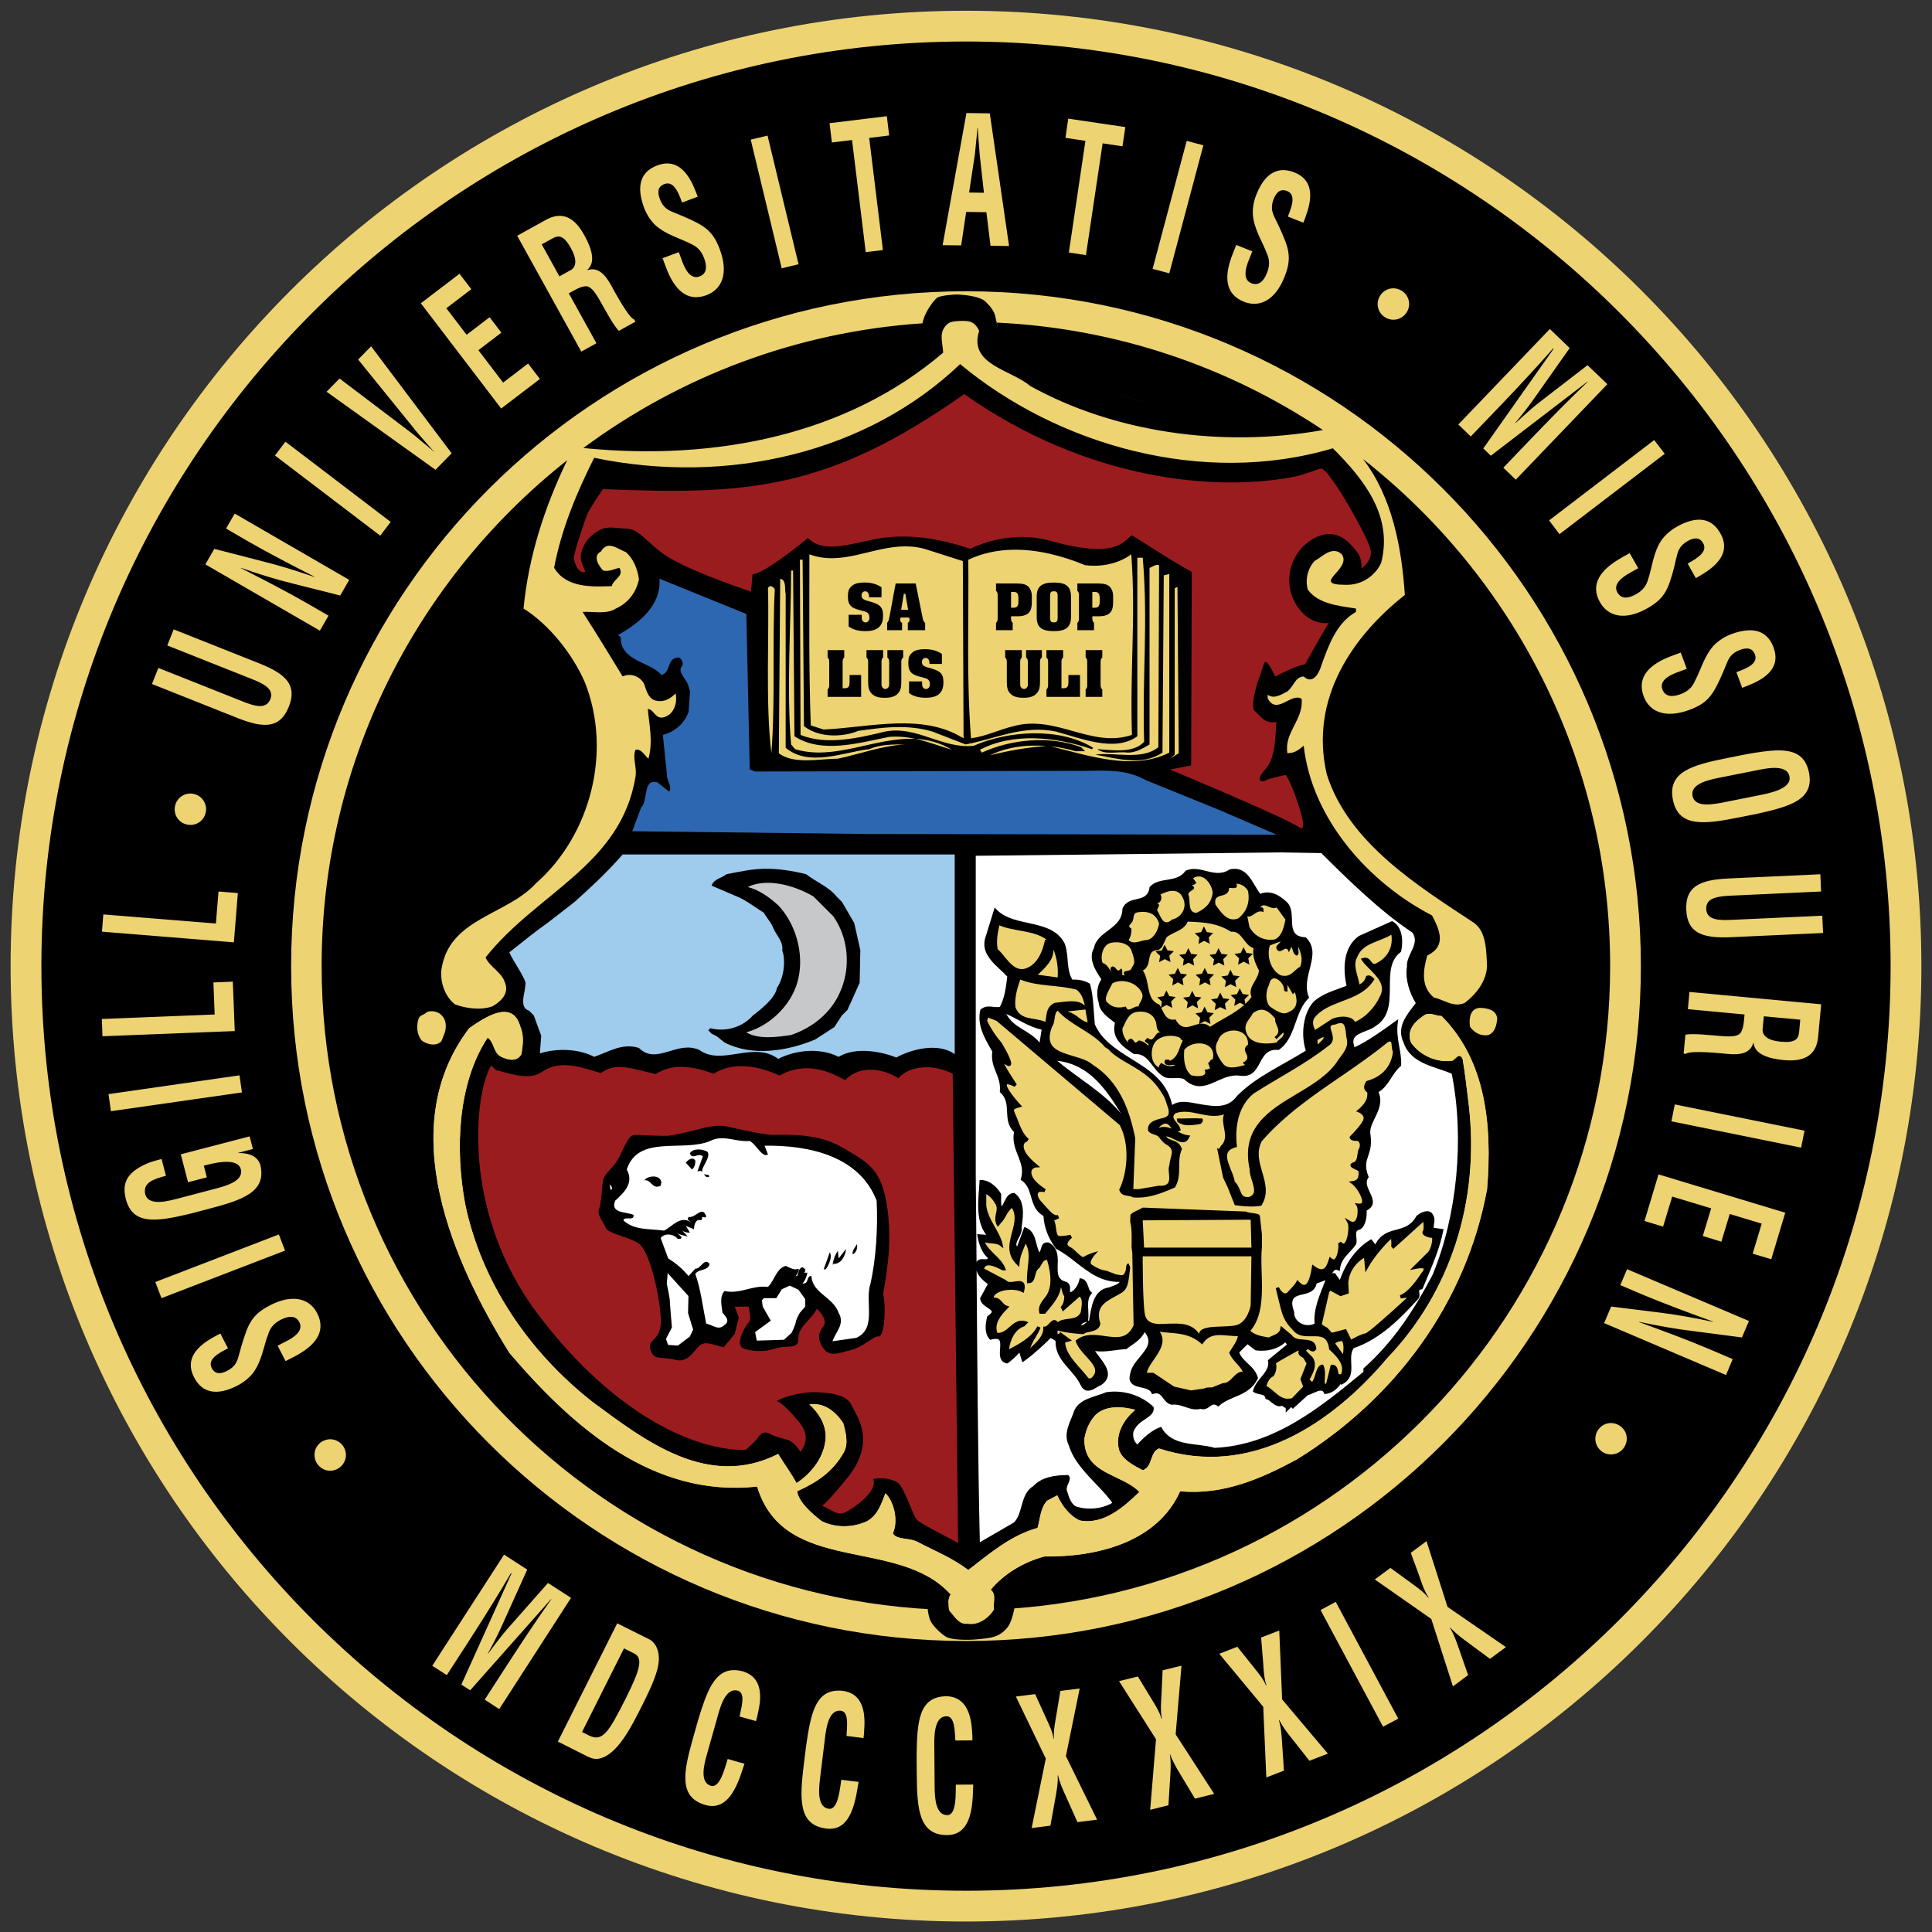 <?xml version="1.0" encoding="UTF-8" standalone="no"?>
<svg xmlns:rdf="http://www.w3.org/1999/02/22-rdf-syntax-ns#" xmlns="http://www.w3.org/2000/svg" xml:space="preserve" viewBox="0 0 182 182" version="1.1" height="182" width="182" xmlns:cc="http://creativecommons.org/ns#" xmlns:dc="http://purl.org/dc/elements/1.1/"><rect x="0" y="0" width="182" height="182" fill="#333333" stroke="none"/><g transform="matrix(1.25 0 0 -1.25 -409 549.2)"><g><path d="m400 438.55c-39.763 0-72-32.235-72-72.002 0-39.761 32.237-71.998 72-71.998s72 32.237 72 71.998c0 39.767-32.237 72.002-72 72.002" fill="#edd372"/><path d="m400 296.87c-38.422 0-69.681 31.26-69.681 69.679 0 38.424 31.259 69.683 69.681 69.683 38.421 0 69.681-31.259 69.681-69.683 0-38.419-31.26-69.679-69.681-69.679"/><path d="m400 417.41c-28.089 0-50.86-22.771-50.86-50.86s22.771-50.86 50.86-50.86 50.86 22.771 50.86 50.86-22.771 50.86-50.86 50.86" fill="#edd372"/><path d="m90.348 27.75c-0.571-0.039-1.727 0.114-1.994 0.254-0.266 0.14-0.789 0.838-1.094 1.435-0.195 0.381-0.294 0.701-0.365 1.018-11.908 0.798-22.888 5.043-31.943 11.748 12.608 1.258 24.902-1.299 33.898-8.984-0.047-0.807-0.271-1.473-0.043-2.076 0.004-0.013 0.021-0.042 0.027-0.059 0.081-0.189 0.204-0.372 0.398-0.551 0.092-0.071 0.199-0.128 0.311-0.182 0.26-0.079 0.595-0.109 0.975-0.121 0.516-0.016 0.842 0.021 1.117 0.189 0.014 0.009 0.031 0.014 0.045 0.023 0.267 0.181 0.462 0.508 0.531 0.666 0.008 0.022 0.02 0.04 0.027 0.062-1.022 3.197 3.006 3.646 4.797 5.18 7.857 4.365 18.021 5.863 27.594 4.16-8.881-5.936-19.408-9.588-30.738-10.123-0.035-0.152-0.067-0.262-0.111-0.506-0.096-0.52-0.395-0.928-0.916-1.449-0.522-0.522-1.944-0.648-2.516-0.686zm3.527 2.652c0.007 0 0.013 0.002 0.02 0.002 0.037 0.164 0.077 0.375 0.119 0.537l-0.139-0.539zm3.914 0.314c2.389 0.267 4.736 0.671 7.033 1.209 0.589 0.138 1.176 0.285 1.758 0.439-0.582-0.155-1.169-0.302-1.758-0.439-2.297-0.538-4.644-0.941-7.033-1.209zm-3.502 1.287c0.464 0.32 0.927 0.631 1.393 0.93 2.2 1.415 4.435 2.58 6.842 3.436-2.406-0.855-4.642-2.021-6.842-3.436-0.465-0.299-0.929-0.608-1.393-0.928v-0.002zm14.031 0.852c0.575 0.172 1.147 0.353 1.715 0.541-0.568-0.188-1.139-0.369-1.715-0.541zm3.648 1.221c1.037 0.383 2.062 0.791 3.072 1.228-1.01-0.438-2.035-0.845-3.072-1.228zm3.076 1.23c1.089 0.472 2.162 0.975 3.217 1.508-1.055-0.533-2.128-1.036-3.217-1.508zm-10.547 1.69c0.531 0.143 1.071 0.271 1.623 0.383 1.067 0.371 2.245 0.678 3.49 0.918-1.245-0.239-2.423-0.545-3.49-0.916-0.552-0.112-1.092-0.241-1.623-0.385zm-44.539 1.902c-0.901 0.538-1.79 1.093-2.66 1.676 0.869-0.582 1.76-1.138 2.66-1.676zm28.039 112-0.605 0.678s0.038 0.541 0.234 1.041c0.196 0.499 0.957 1.238 1.478 1.564 0.522 0.326 2.108 0.332 2.957 0.246 1.06-0.11 2.14-0.105 2.936-1.246 0.347-0.5 0.562-1.668 0.562-1.668l0.01-0.254-7.572-0.361zm40.4-107.66c2.749 3.567 3.65 8.339 3.945 12.81-4.861 3.839-9.02 9.724-7.356 16.886 2.046 6.525 8.762 10.62 13.879 14.008 1.153 0.831 1.153 2.625 1.218 4.094-0.065 1.409-1.024 2.624-2.111 3.451-1.089 0.451-1.921-0.316-2.88-0.509-1.279-1.022-1.022-2.621-0.636-3.965 1.853-0.897 1.149-2.431 0.446-3.774-5.95-3.07-11.321-9.082-12.089-15.992-0.45 0.384-0.833 0.705-1.535 0.705-0.32-1.982 1.535-3.135 1.341-5.116-0.96-0.641-2.368 1.6-3.2-0.064v-0.32c0.64 0.446 1.345-0.065 1.859-0.319 0.639-0.514 0.703-1.345 1.535-1.407 0.894 0.83 1.471-0.386 1.661-1.025 0.64-1.791 1.407-4.029 3.263-5.053v-0.321c-1.663-0.255-3.581-0.446-4.54-1.789-0.258-0.961 0-1.984 0.639-2.688 0.704-0.384 1.665-1.47 2.559-0.64 1.022 1.407-3.006 2.88 0.32 2.88 1.406 0.064 2.749-0.706 3.39-2.049 1.149-4.414-1.6-7.865-4.543-10.81-12.281 3.647-25.969-0.319-35.115-7.93-8.7 8.314-21.811 11.449-34.476 8.826-1.6 3.2-3.071 6.652-3.772 10.362 1.15 1.919 3.581 1.792 5.436 1.726 0.126-0.64 1.214-0.959 0.704-1.726-0.512 0.128-0.959 0.381-1.536 0.255-0.384-0.449-1.022-1.343-0.193-1.791 0.641-1.086 1.538-0.255 2.365 0.065 0.706 0.639 1.09 1.599 1.218 2.558-0.254 1.216-1.024 2.239-2.174 2.75-0.833 0.579-2.239 0.256-3.135 0.321 1.28 1.984 2.559 4.094 3.774 6.077 0.834-0.386 1.729 0.062 2.049 0.766 0.191 0.641 0.446 1.47 1.214 1.535 0.704 0.129 1.28-0.255 1.726-0.704 0.193 0.959-0.191 1.984-1.087 2.241-0.83 0.253-0.959-0.77-1.535-0.77 0.129 1.471 0.511 3.07 0.064 4.669-0.255-0.126-0.639-0.96-1.214-0.833-0.321 0.706 0.128 1.6 0 2.496-1.345 8.381-9.275 10.936-14.136 17.076 0.448 0.961 1.535 1.347 1.855 2.434 0.384 1.022-0.512 1.789-1.215 2.172-1.087 0.384-2.495 0.193-3.52-0.19-0.894-0.706-1.406-1.982-1.278-3.263 0.704-4.861 6.139-5.117 8.89-8.125 5.181-4.54 7.228-12.472 4.607-18.995-1.151-2.623-3.326-5.372-5.756-6.91 0.465-4.901 1.998-9.59 4.109-13.966-14.079 11.124-23.131 28.344-23.131 47.64 0 32.938 26.374 59.831 59.112 60.673-0.115-0.5-0.106-1.103 0.142-1.472-4.926-5.5-15.672-1.726-18.232-10.169-9.848 1.087-17.46-5.691-23.345-12.604-5.245-8.44-10.936-21.166-3.774-30.571 1.214-0.831 4.03-2.879 4.798-0.19 0.384 0.894 0.255 1.724 0.126 2.623-0.446 0.829-1.407 0.507-1.917 0.255-0.767-0.386-0.639-1.409-1.28-1.79-2.814 4.285-3.071 10.489-2.11 15.669 1.535 7.353 5.949 13.879 11.961 18.615 4.86 3.583 10.872 8.314 17.528 4.925 0.574 0.959 1.214 1.791 1.725 2.749 1.471-0.958 2.685-2.559 2.75-4.349 0-1.278-0.704-2.305-1.536-3.071 1.407-0.193 2.495 0.701 3.197 1.794 0.194 0.766 0.514 1.85 0.066 2.684-1.025 1.855-2.56 2.881-4.415 3.709 0.13 1.022 1.409 2.115 2.306 2.816 1.275 0.639 2.939 0.639 4.284 0 1.024-0.575 1.345-1.663 1.724-2.624 0.705 0.641 1.282 2.431 0.705 3.774 0.321 0.639 1.601 0.385 2.369 0.833 1.726 0.894 3.197 1.469 4.732 2.623 1.92-1.47 3.965-3.264 6.524-3.966 0.258-0.892 0.258-1.854 0.896-2.56l0.959-0.509c0.448 0.96 1.151 1.916 2.11 2.364 2.305 0.446 4.223-1.341 5.629-2.684-1.661-1.729-5.242-1.661-5.179-4.99 0.128-0.833 0.446-1.6 1.022-2.237 0.956-0.96 2.559-0.831 3.772-0.511-1.087 0.894-1.917 2.303-1.535 3.774 0.321 0.956 1.409 1.469 2.239 1.917 0.961-0.32 0.64-1.728 1.535-2.049 8.634 2.816 16.314-2.362 21.492-8.506 5.884-6.14 8.764-14.709 7.674-23.92-0.193-1.535-0.32-2.816-0.574-4.286-0.384-0.706-0.706 0.19-1.024 0.19-1.406 0.193-3.006-0.509-3.839-1.724-0.448-1.154 0.385-1.986 1.153-2.496 0.512-0.448 1.154 0 1.726 0 4.157 4.159 4.796 10.236 4.287 16.311-1.985 10.808-8.701 19.762-17.911 25.458-3.324 1.79-6.91 3.39-10.999 3.004-2.112 4.734-7.678 6.206-12.796 6.141-1.917 0.512-3.771 1.6-5.053 3.135 0.578 0.446 0.191 1.214 0.321 1.855-0.006 0.007-0.013 0.015-0.018 0.022 32.248-1.385 58.055-28.049 58.055-60.631 0-19.366-9.117-36.642-23.285-47.762" transform="matrix(.8 0 0 -.8 327.2 439.36)"/><path d="m419.01 378.35-5.423 2.201-0.307 0.153c-1.638 0.818-3.481 0.513-5.27 0.563l-23.896-0.05-0.412 0.154-0.256 11.717-6.548 2.66c0.153-2.047-1.586-3.377-3.122-4.247l0.206-0.154c-0.052-1.841 2.25-1.841 3.069-2.865 0.767 0.256 0.358 1.329 1.331 1.329 0.204-0.152 0.308-0.357 0.256-0.612-0.46-0.41 0.255-0.973 0.41-1.434l0.152-0.512-0.103-1.533c-0.306-0.871-1.075-1.537-1.943-1.741l0.305-2.968c-0.05-0.46 0.429-0.887 0.173-1.314l-0.888 0.7c-1.126 0.307-0.666-1.33-1.227-1.894l-0.667-1.789 17.601-0.205 30.959-0.052-4.4 1.893z" fill="#2e67b1"/><path d="m366.76 364.83c-0.051-0.407-0.41-1.43 0.307-1.634l0.359-0.358 0.562-1.536-0.102-1.33c1.279 0.411 2.918 0.357 4.093-0.257 1.075 0.358 2.1 1.074 3.377 0.668 1.33-1.333 2.867 0.614 4.555-0.155 1.688-1.228 4.094 0.715 5.937-0.666 1.329 0.666 3.12 0.869 4.552 0.153 1.28 0.769 3.172 0.412 4.35-0.049 1.227 0.663 3.171 1.123 4.4 0.253v15.046h-25.022c-1.408-1.587-2.43-2.484-3.633-3.582l-2.047-1.587c-0.935-0.652-1.758-1.34-2.487-1.911-0.128-0.099-0.255-0.197-0.378-0.291 0.307-0.715 1.023-1.637 1.229-2.3l-0.052-0.464z" fill="#9fcbed"/><path d="m120.77 80.299l-28.852 0.318v30.193c0.032 2.67 0.053 5.36 0.074 8.07 0.174-0.29 0.476-0.27 0.694-0.26 0.218 0.02 0.319 0.01 0.382-0.1-0.49-0.44-0.817-1.11-0.986-2.06l-0.037-0.2 0.853 0.06c-1.101-1.47-0.685-3.55-0.627-5.01l0.008-0.15h0.151c0.665 0 1.414 0.52 1.867 1.29l0.019 0.04v0.05c0 0.34-0.039 0.78 0.041 1.12 0.308-0.4 0.414-1.22 1.131-1.28l0.059-0.01 0.047 0.04c0.975 0.71 0.797 2.08 0.666 3.07l-0.024 0.2c0.044 0.35-0.126 0.68-0.277 0.96-0.195 0.37-0.293 0.59-0.143 0.79l0.623-1.69 0.057-0.15 0.152 0.06c0.978 0.39 0.877 1.57 1.262 2.33 0.075-0.09 0.116-0.22 0.154-0.36 0.074-0.26 0.186-0.67 0.729-0.57h0.027l0.024 0.02c0.85 0.51 0.82 1.35 0.793 2.09-0.025 0.86-0.003 1.4 0.823 1.6l0.03 0.01 0.03 0.01c0.3 0.22 0.29 0.48 0.28 0.67-0.01 0.13-0.01 0.22 0.05 0.29 0.38-0.19 0.71-0.65 0.83-1.18l0.03-0.15 0.16 0.03c0.42 0.09 0.54 0.46 0.65 0.76 0.06 0.2 0.12 0.38 0.25 0.49l0.12 0.1-0.1 0.12c-0.52 0.64-0.15 1.62-0.29 2.48l-0.01 0.06c0.04-0.03 0.07-0.05 0.1-0.07 0.23-1.15 0.34-2.88 1.87-3.1 0.33-0.15 0.81-0.23 1.02-0.52-1.71 0.03-2.91-0.9-4.07-1.8-0.59-0.46-1.2-0.94-1.889-1.3l-0.033-0.01-0.021-0.03c-0.724-0.99-1.097-1.97-1.172-3.07-1.458-0.84-0.87-2.53-2.053-3.35l-0.096-0.07 0.032-0.11c0.488-1.58-0.982-2.6-0.657-4.38-1.168-1.14-0.149-2.7-1.277-3.71l-0.056-0.05 0.003-0.08c0.125-1.53-0.936-2.18-0.711-3.73l-0.181-0.322c-0.593-1.035-1.258-2.206-0.959-3.582l0.014-0.057 0.042-0.033c0.619-0.486 1.153-0.131 1.788-0.215 0.452-0.836 0.586-1.864 0.703-2.869-0.842-0.93-2.505-1.935-2.1-3.549l0.914-2.951 0.188 0.196c1.683 1.743 5.23 0.782 6.431 3.242v0.004 0.005c0.39 1.11 0.11 2.449 0.71 3.35 0.55-0.041 1.12 0.076 1.58 0.342l0.06 0.031 0.02 0.063c0.33 1.107 0.33 2.699 0.45 3.775 0.66 1.499 2.01 2.345 3.3 3.162 1.66 1.038 3.47 2.068 3.98 4.428 0.82-0.52 1.66-0.23 2.66-0.07 1.33 0.22 2.59 0.42 3.46-0.79l0.01-0.01 0.01-0.01c1.84-1.84 4.29-2.87 6.45-4.239-0.51-1.593-0.21-3.538 0.71-4.58 0.9-0.839 2.07-1.105 3.13-1.528-0.25-1.112-0.53-3.506 1.18-4.701l0.01-0.008 0.02-0.006 3-1.343 0.08-0.035 0.07 0.042c1.02 0.582 0.95 2.088 0.78 2.801l-0.02 0.051-0.04 0.037c-0.99 0.755-0.99 1.975-1 3.266-0.01 1.411-0.01 2.869-1.38 3.711-0.22 0.181-0.54 0.308-0.87 0.435-0.88 0.335-1.4 0.599-1.11 1.424l0.01 0.027v0.026 0.072c1.19-0.527 2.64-1.573 3.73-2.359l0.11-0.08 0.3-0.217-0.05 0.367c-0.19 1.461 0.39 2.671 0.32 3.957v0.06l-0.05 0.05c-0.85 0.73-1.07 1.82-2.08 2.44 0.4 0.91 0.01 1.72-0.34 2.43-0.27 0.56-0.53 1.09-0.41 1.62v0.01 0.01c0.13 0.91-0.06 1.45-0.22 1.93-0.19 0.56-0.34 1.01 0.02 1.93l0.03 0.08-0.05 0.07c-0.29 0.41-0.07 0.87 0.15 1.35 0.19 0.4 0.38 0.81 0.25 1.19-0.09 0.21-0.27 0.39-0.55 0.54 0.04 0.57-0.09 1.47-0.6 1.77l-0.02 0.01h-0.02c-0.37 0.1-0.37 0.27-0.33 0.69 0.02 0.2 0.04 0.43 0 0.66l-0.01 0.04-0.02 0.02c-0.59 0.84-1.39 1.28-1.51 2.3l-0.02 0.21-0.2-0.09c-0.23-0.1-0.31-0.01-0.5 0.27-0.01 0.02-0.03 0.04-0.04 0.06 0.07-0.04 0.16-0.07 0.25-0.04s0.15 0.11 0.19 0.22l-0.02-0.04 0.33 0.45c0.6-1.7 1.6-3.02 2.84-3.76l0.12-0.07 0.09 0.11 0.29 0.37c0.5-0.98 1.25-1.19 1.98-1.38 0.71-0.19 1.38-0.37 1.88-1.27l0.01-0.03 0.03-0.02c0.45-0.36 1.06-0.61 1.43-0.24l0.01 0.01c0.41 0.55 0.15 0.85 0.16 1.37l0.76 0.11 0.17 0.02-0.04 0.17c-0.31 1.56-0.92 3-1.5 4.39l-0.42 1.01-0.04 0.08-0.08 0.02c-0.25 0.04-0.24 0.08-0.21 0.3 0.03 0.19 0.07 0.45-0.16 0.67-1.52 1.64-3.42 3.68-6.02 4.57-0.27 0.41-0.25 0.89-0.23 1.41 0.04 0.73 0.07 1.5-0.82 1.98l-0.1 0.06-0.08-0.07c-0.4 0.56-0.87 0.87-1.41 0.93l-0.12 0.01-0.05-0.12c-0.14-0.37-0.57-0.15-0.98 0.02-0.18 0.08-0.35 0.16-0.52 0.2l-1.31 1.19-0.11 0.1-0.11-0.11c-0.02-0.01-0.03-0.03-0.05-0.04l-0.51 0.51v-0.39c0-0.04 0-0.05-0.12-0.1-0.06-0.03-0.14-0.07-0.21-0.16-0.39 0.18-0.74-0.1-1.01-0.31-0.15-0.13-0.31-0.26-0.46-0.3l-0.1-0.02-0.02-0.1c-0.05-0.25-0.22-0.29-0.54-0.35-0.18-0.04-0.37-0.08-0.54-0.19l-0.09-0.06 0.02-0.11c0.27-1.08 1.58-1.7 1.41-2.75l-0.02-0.09 0.07-0.06 1.73-1.43-0.17-0.2c-0.64 0.61-1.67 0.9-2.75 0.76h-0.04l-0.04-0.03-0.72-0.55-0.78 0.78c0.39 0.96 1.42 1.23 1.75 2.35l0.02 0.06-0.03 0.06c-0.8 1.66-2.62 1.61-3.62 2.54l-0.09 0.08-0.1-0.07c-0.32-0.21-0.46-0.11-0.7 0.06-0.21 0.16-0.47 0.34-0.88 0.23-1.01 0.24-1.71-0.51-2.67-0.39h-0.02-0.02c-0.39-0.07-0.61-0.35-0.8-0.61-0.25-0.33-0.43-0.57-0.92-0.42l-0.13 0.04-0.06-0.13c-0.3-0.64-1.59-0.36-1.97-1.03-0.12-0.2-0.12-0.46-0.03-0.79 0.11-0.6 0.52-1.1 0.92-1.58 0.65-0.79 1.17-1.42 0.44-2.32-0.39 0.78-1.16 1.16-1.68 1.56l-0.04 0.04h-0.04c-0.97 0.05-1.96 0.32-2.91 0.18 0.42 0.65 1.32 1.5 1.2 2.33-0.05 0.32-0.24 0.6-0.58 0.84l-0.02 0.02-0.02 0.01c-0.36 0.13-0.92 0.66-1.43 0.51-0.2-0.06-0.37-0.21-0.49-0.46-0.68-1.5-2.448-2.34-2.384-4.21l-0.457-0.27c-0.663 0.66-1.53 1.48-2.489 2.17l-0.179 0.12-0.288-0.92c-0.327 0.42-0.789 0.79-1.068 0.99l-0.055 0.04-0.07-0.01c-0.706-0.15-0.659-0.83-0.619-1.38 0.024-0.35 0.05-0.72-0.113-0.85-0.12-0.1-0.368-0.1-0.731-0.01l-0.097 0.02-0.065-0.08c-0.485-0.55-0.375-1.39-0.225-2.05l0.01-0.07 0.055-0.03c0.33-0.23 0.382-0.36 0.381-0.42-0.003-0.11-0.204-0.24-0.395-0.37-0.296-0.2-0.664-0.44-0.695-0.86l-0.006-0.04 0.024-0.04 0.701-1.29c-0.479-0.36-0.9-0.74-1.055-1.27 0.065 8.53 0.115 17.2 0.305 25.59l3.197-1.85c0.896-0.83 0.574-2.69 1.852-3.45 0.77-0.84 2.048-1.03 3.266-1.03 0.45 0.38-0.2 0.9-0.13 1.41 0.19 0.57 0.32 1.21 0.83 1.53 1.09 0.39 2.5 0.26 3.46-0.32-1.15-1.66-3.46-3.26-4.1-5.43-0.57-1.15 0.19-2.24 0.52-3.26 0.51-1.15 1.98-1.28 3-1.73 1.66-0.26 3.39 0.32 4.48 1.4 0.13 0.96-1.22 1.1-1.73 1.99-0.38 0.45-0.19 1.21 0.19 1.53 0.71-0.76 1.35-1.34 2.24-1.66 1.02 1.92 3.33 1.47 5.05 1.98 5.63-0.25 10.05-3.9 14.01-7.16v-0.32c2.88-2.56 4.8-5.57 6.52-8.83 2.31-5.56 3.01-12.86 1.8-18.93-1.54-0.7-3.84-0.89-4.54-2.943-0.71-1.474 0.32-2.622 1.15-3.713-0.58-0.955-1.02-2.237-0.83-3.451-0.07-1.153 1.27-2.108 0.51-3.199-3.01-1.982-6.08-4.989-8.58-7.483l-3.7-0.062zm-25.971 15.222c0.704 1.343 2.108 1.474 3.133 2.688l0.193-1.215c-1.217-0.26-2.302-1.026-3.326-1.473zm4.797 4.411c1.984 1.668 4.414 3.008 6.014 4.988-1.41-2.3-3.01-4.66-6.014-4.988zm3.344 0.378l0.03 0.02-0.02-0.02h-0.01zm21.92 20.29l-0.83 0.31c-0.38 1.73-3.01 0.26-2.11 2.69-0.07 0.89 1.02 1.53 1.92 1.09-0.13-1.41 0.51-2.75 1.02-4.09zm-22.45 3.92h-0.03c-0.28 0.07-0.46 0.17-0.54 0.29 0.13 0.06 0.27-0.02 0.51-0.24 0.02-0.02 0.04-0.04 0.06-0.05z" transform="matrix(.8 0 0 -.8 327.2 439.36)" fill="#fff"/><path d="m425.86 364.17c-1.125-1.024-0.972-3.069-2.304-3.94-1.687 0.203-1.123-2.15-2.863-1.944-1.588 0.255-2.662-1.585-4.145-0.358-0.257 0.358-1.127 0.049-1.586 0.257-0.974 0.509-1.128 1.841-2.304 1.737-0.769 0.511-1.738 1.126-1.433 2.354-0.511 0.409-1.176 0.821-1.228 1.536-0.205 0.614-0.102 1.329 0.205 1.741-0.41 0.613-1.024 1.533-0.562 2.352 0.255 1.331 2.148 1.432 2.148 2.97 0.459 1.123 1.893 0.305 2.046 1.634 0.717 0.821 2.047 0.258 2.714 1.231 1.123 0.512 2.198-0.666 3.325 0.101 1.329 0.306 1.688-1.023 2.302-1.843 0.767 0.307 1.435-0.101 1.944-0.563 0.973-0.817-0.254-2.658 1.485-2.71 1.328-1.279-0.461-2.97 0.256-4.555"/><path d="m415.12 368.73-0.357-0.758-0.258-0.215c-1.024 0.052-0.409-1.177-1.178-1.535 0.565-0.82 0.206-2.201 1.228-2.559l0.103-0.153c0.013-0.022 0.025-0.046 0.038-0.069l0.068 0.432-0.349 0.337 0.476 0.072 0.21 0.436 0.219-0.429 0.479-0.065-0.342-0.342 0.085-0.474-0.428 0.218-0.402-0.217c0.226-0.449 0.408-1.012 1.073-0.872 0.536-0.968 1.146-0.455 1.781-0.341l0.077 0.463-0.352 0.334 0.477 0.074 0.21 0.435 0.218-0.43 0.48-0.063-0.341-0.344 0.087-0.474-0.432 0.22-0.391-0.211c0.263 0.041 0.529 0.011 0.795-0.224 0.847 0.563 1.817 0.974 2.57 1.65l-0.318 0.16-0.427-0.23 0.078 0.476-0.352 0.334 0.478 0.078 0.208 0.435 0.221-0.432 0.481-0.062-0.345-0.343 0.063-0.335c0.167 0.159 0.328 0.327 0.464 0.52-0.309 0.766 0.513 1.279 0.562 1.995-0.255 0.51-0.511 1.022-0.41 1.688-0.715 0.204-0.869 1.331-1.687 1.23-1.074 0.664-1.996 0.714-3.275 0.767-0.254-0.666-1.074-0.767-1.585-1.177" fill="#edd372"/><path d="m90.832 37.127c-13.006 9.166-20.594 9.482-34.027 8.951 0 0-0.928 1.306-1.436 2.26-0.024 0.045-0.042 0.091-0.058 0.133-0.177 0.413-1.285 3.632-1.249 4.14 0.062 0.382 0.375 1.462 1.079 1.268l-0.385-1.022c-0.079-0.281-0.058-0.549-0.004-0.804 0.269-0.882 0.714-1.537 1.668-2.084 0.84-0.479 1.647-0.182 2.43-0.182 1.6 0 2.004 1.493 4.414 2.877 2.411 1.388 7.484 3.07 7.484 3.07l0.143-1.64c0.96 0 4.205-2.579 5.23-3.41 1.386 1.491 4.052 0.536 6.293 0.107 2.239-0.424 5.134-0.408 8.994 0.914 0 0 3.454-1.883 7.483-0.767 6.309 1.744 6.869 0.088 7.739-0.51 1.07 0.638 3.7 2.392 5.64 3.447l-0.06 18.23-2 0.387s10.91 4.541 12.17 5.44c1.26 0.895-1.02-5.013-1.29-4.928-0.28 0.085-1.52 0.3-1.86 0.514-0.34 0.213-1.07 0.084 0-1.088 1.07-1.173 0.89-3.741 1.02-4.414-1.17 0.213-1.59-0.683-2.04-1.024-0.45-0.34 0.14-2.464 0.38-3.068 0.24-0.603 0.3-0.94 0.52-1.471 0.21-0.532 1.02 1.279 1.02 1.279s2.04-1.079 2.81-1.152c0 0 1.65-2.992 2.24-3.9 0 0-1.54 0.311-2.79-1.301-1.75-2.271-0.91-5.396 1.36-6.649s3.56 0.608 4.09 1.268c0.53 0.663 0.41 1.563 0.41 1.563s0.95-0.653 0.89-1.6c-0.05-0.945-2.59-5.213-2.87-5.627-0.29-0.415-1.44-2.294-1.87-2.188-0.42 0.108-0.65 0.253-2.12 0.688-7.57 1.6-19.91 0.433-31.448-7.707zm-37.736 63.213c-0.705 0.01-1.406 0.19-2.098 0.67-1.295 0.89-3.514-0.1-4.234-0.18l-0.498-0.45c-1.597 2.64-2.833 13.87 4.443 23.47 7.275 9.59 14.889 12.81 19.529 12.74 0.297-0.22 1.121-1.08 1.121-1.08s0.398-0.86 1.116-0.46c0.72 0.4 1.222 0.4 1.816 0.63 0.59 0.22 0.999 0.92 1.125 1.1 0.594-0.9 0.771-1.73-0.189-2.88-0.963-1.16-1.728-1.84-2.049-1.92 0.96-0.56 2.784-0.9 3.789-0.83 1.009 0.06 2.755 0.14 3.248 1.21 0.492 1.08 2.428 3.43-0.453 6.94-1.414 1.73-2.038 2.36-2.309 2.54 0.996 0.45 1.465 0.97 2.158 0.63 0.735-0.35 3.115-1.94 2.653-3.14 0.767-0.19 2.044-0.01 2.492 0.52 0.447 0.52 1.246 2.75 1.469 3.1 0.217 0.35 0.416 0.45 1.152 0.86 0.735 0.42 2.881 1.54 2.881 1.54l-0.512-44.2c-1.84-0.96-4.142-0.77-5.103 0.43-1.519-0.96-3.675-1.26-5.034 0.18-2.641-1.54-4.641-1.32-6.16-0.44-2.201-0.99-4.458-1.29-6.22-0.17-1.934-0.72-3.852-1.01-5.452 0.03-2.03-0.42-3.726-1.214-5.166-0.09-1.159-0.33-2.342-0.77-3.515-0.75z" transform="matrix(.8 0 0 -.8 327.2 439.36)" fill="#9b1c1f"/><path d="m72.414 81.844c-1.585-0.028-2.689 0.28-3.967 0.502-0.45 0.382-1.217 0.446-1.41 1.084l2.238 0.961c0.897 0.32 2.048 1.214 2.688 1.599 0.192 0.384 0.768 1.022 0.896 1.473 0.319 0.704 0.958 1.277 0.83 2.109 0.257 0.51 0.321 2.282-0.511 3.518-0.128 0.896-1.471 1.983-2.239 2.556-0.96 1.088-2.492 1.602-4.031 1.217l-0.189 0.192 0.318 0.32 0.469 0.236 0.748 0.598c2.622 1.342 5.907 0.808 8.527-0.279l1.811-1.172 0.726-1.112 0.514-0.507 1.15-2.561 0.063-3.07-0.574-2.559-1.153-1.984-0.511-0.51c-0.702-0.894-1.983-1.406-2.879-2.109-1.439-0.348-2.563-0.486-3.514-0.502zm-4.598 24.206c-0.644 0-1.4 0.14-1.998 0.33 0 0-2.356 0.61-3.004 0.62-0.642 0.02-2.508-0.09-3.068-0.09-0.557 0-1.08 1.49-1.508 2.28-0.426 0.78-1.363 1.42-1.443 2.06-0.081 0.65-0.178 2.22-0.375 2.69-0.196 0.47 0.406 1.15 0.641 1.71 0.233 0.56 1.752 0.73 3.019 1.43 1.27 0.7 2.306 6.22 2.16 7.73-0.142 1.53-1.278 1.33-0.959 2.37 0.32 1.04 1.025 0.56 2.336 0.92 1.311 0.35 1.804-1.05 2.393-1.42 0.587-0.37 1.348 0.09 2.179 0.23l1.026-1.26 0.381-1.54-0.381-1.02h1.318c0 0.32 0.367 1.24-0.082 1.56 0 0-1.445 2.05-0.342 2.4 0.554 0.18 1.678 0.4 2.879 0 1.198-0.4 2.243 0.16 2.219-0.96s1.36-1.91 1.744-2.81c0.481 0.48 0.937 1.12 0.658 1.59-0.281 0.47-0.785 0.95-0.146 1.99 0.64 1.04 1.409 0.64 2.687 0.32s2.159-1.37 2.621-1.28c0.465 0.1 0.755-2.33 0.432-4.01 0.278-1.85 0.961-4.96 0.281-8.72-0.575-3.16-1.879-3.75-4.197-5.11-2.32-1.36-5.389-1.15-6.428-1.15-1.04-0.01-3.726-0.66-4.447-0.8-0.18-0.04-0.381-0.06-0.596-0.06z" transform="matrix(.8 0 0 -.8 327.2 439.36)"/><path d="m67.822 107.23c-0.305 0.02-0.61 0.09-0.914 0.25-2.555 1.09-6.776-0.64-7.865 2.69 0.704 1.28-0.256 2.17-1.09 2.94-0.51 1.22 1.089 1.03 1.729 1.34 0.063 0.64-0.831 0.07-0.957 0.51 1.022 0.97 2.493 0.77 3.836 0.97 0.77-0.39 1.535-1.48 2.56-0.77l-0.32-0.26c-0.065-0.13 0.062-0.19 0.062-0.26 0.707 0.13 1.278-1.14 1.664-0.06-0.065 0.19-0.258 0.06-0.386 0.06 0 0.13 0.001 0.26-0.125 0.32-0.513-0.19-0.641 0.52-0.641 0.84l-0.768-0.32 0.385 0.64c-0.321 0-0.638-0.07-0.832-0.32l0.641 0.7c-0.321-0.13-0.768-0.13-1.026-0.38l0.321 0.32c0.127 0 0.127 0.25 0 0.25-0.128 0-0.257 0.07-0.321-0.06-0.446-0.45-1.215-0.45-1.535 0l0.703 1.91c0.704 0.45 1.347 0.97 1.92 1.67l0.639-0.7c0.512 0.06 0.834-1.09 1.344-0.45-0.127 0.7-1.087 0.45-1.344 0.96 0.512 1.41 0.705 3.13 1.025 4.67 0.639 0.12 1.152 0.7 1.727 0.12 0.576-0.38 0.063-0.83-0.193-1.15-0.065-0.57-0.317-1.53 0.193-2.04 1.469 0.32 2.623-0.58 4.092-0.39 0.643-0.64 0.769-1.72 1.666-1.98 0.446 0.19 0.83 0.45 1.217 0.26 0.126 0.25-0.388 0.76-0.196 0.7h0.063c0.131-0.32 0.132-0.77 0.513-0.83l0.254 0.19c0 0.13 0.002 0.26-0.125 0.32h0.319c-0.064 0.38-0.193 0.7-0.448 1.02 0.639 0.07 0.32-0.76 0.832-0.7 0.064 1.6 2.045 1.98 2.557 3.45 0.64 1.09-0.321 1.86-0.576 2.69l2.24-0.32c1.984-0.89 0.766-3.39 1.344-5.12 0.51-2.3 0.705-5.18 0.576-7.8-1.6-4.16-6.272-5.25-10.557-5.18l0.321 0.83c-0.575 0.32-1.086-0.96-1.727-1.28-0.958 0.1-1.882-0.31-2.797-0.25zm-10.379 4.34l0.065 0.52 0.129-0.07c0.062-0.19-0.13-0.38-0.194-0.45zm5.453 8.36l-0.082 1s0.282 1.32 0.282 1.56 0.201 2.56 0.201 2.56l-0.561 1.08 0.2 0.56 0.919 0.07 1.137-0.86 0.303-0.65-0.479-1.56 0.039-1.6-1.959-2.16zm11.497 1.18l-0.743 0.34-0.519 0.84h-1.16l-0.201 0.2 0.082 0.6 0.759 1.32-1.476 1.08 0.156 0.8 2.559-0.08 0.718-0.65s0.338-0.68 0.403-1.03c0.063-0.36 0.383-0.87 0.383-0.87l0.496-0.57v-0.72l-0.641-0.88-0.816-0.38z" transform="matrix(.8 0 0 -.8 327.2 439.36)" fill="#fff"/><path d="m386.82 361.36c1.636 0.562 3.019 1.686 3.683 3.223 0.82 1.789 0.666 4.091-0.512 5.731l-1.483 1.483c-1.383 0.819-3.479 1.433-4.963 0.715 0.869-0.204 1.686-0.818 2.304-1.379 1.276-1.331 1.942-3.534 1.534-5.426-0.359-1.892-2.047-3.632-3.943-4.145 0.923-0.559 2.356-0.357 3.38-0.202" fill="#c7c8ca"/><path d="m85.295 51.469c-3.123-0.003-5.979 1.892-9.047 0.75 0 5.885-0.062 10.809 0.131 16.119l1.213 0.385c4.351-0.195 9.275-1.6 13.178 0.83l-0.067-16.696-3.199-1.023c-0.755-0.264-1.488-0.365-2.209-0.365zm10.055 0.32c-1.414 0.034-2.814 0.317-4.133 0.94 0.065 5.502-0.194 10.939 0.254 16.824 1.407-0.192 2.687-0.831 4.031-1.153 4.029-1.087 7.288 2.11 11.128 0.832-0.19-6.396 0.38-11.064-0.06-17.013-1.22 0.893-2.82 1.213-4.35 1.023-2.12-0.88-4.514-1.51-6.87-1.453zm11.79 0.75v16.82c-2.11 1.534-5.3 0.193-7.673-0.447-3.135-0.639-5.694 0.702-8.506 1.215l-3.135-1.215c-2.366-0.702-4.669-0.384-6.971-0.064-1.537 0.638-3.776 0.637-5.119-0.448l-0.127-15.673h-0.255l0.062 16.505c2.496 1.022 5.565 0.255 7.994-0.32 2.945-0.574 5.376 1.664 8.319 1.342 3.198-1.406 8.057-1.79 11.251 0.193l-0.12 0.129c-3.33-1.152-7.422-1.601-10.557 0.061l0.193 0.258c2.815-1.279 6.395-1.602 9.344-0.512l0.38 0.383h-0.9c-0.74-0.22-1.53-0.376-2.341-0.461 3.481 0.845 7.721 2.345 11.171 0.59v-16.823l-0.52 0.129-0.12 16.694c-1.86 1.28-4.28 0.575-6.33 0.191 1.72-0.255 4.41 0.577 5.94-0.703l0.07-17.141c-0.26-0.131-0.57 0.129-0.9 0.256v16.629c-0.64 0.381-1.28 0.768-2.04 0.768-0.96-0.128-2.12 0.255-2.88-0.319 1.34 0.061 3.39 0.447 4.41-0.707-0.19-6.011 0.39-11.255-0.13-17.33h-0.51zm-32.617 1.213c0 4.732-0.447 11.256 0 16.375l0.381 0.449c3.728 1.128 7.566-1.162 11.346-0.971-0.794-0.17-1.618-0.259-2.518-0.183-2.877 0.576-6.331 1.601-8.892-0.063l-0.127-15.607h-0.19zm11.727 15.853c1.179 0.255 2.283 0.688 3.432 1.032-1.135-0.687-2.281-0.973-3.432-1.032zm-12.752-15.085l-0.129 16.437c1.409 1.09 3.903 0.514 5.565 0.514 2.111-0.447 4.097-1.218 6.334-1.344-1.214 0-2.367 0-3.391 0.449-2.366 0.255-5.629 1.726-7.865-0.129v-14.519c-0.129-0.32 0.125-1.28-0.514-1.408zm-0.859 0.707c-0.052-0.011-0.103-0.008-0.149 0.011-0.061 0.026-0.112 0.082-0.144 0.178 0.128 4.414-0.253 10.873 0.322 15.543 0.384-4.99 0.064-10.618 0.32-15.414-0.036-0.144-0.195-0.288-0.349-0.318zm38.281 0.062l-0.26 0.127v15.67l-0.45 0.385 0.83-0.512-0.12-15.67zm-13.752 14.953c-1.413 0.048-2.786 0.335-3.904 0.908 1.735-0.432 3.472-0.744 5.322-0.879-0.472-0.035-0.947-0.045-1.418-0.029zm27.522 27.479c-0.16 0.016-0.3 0.101-0.45 0.193-0.04 0.024-0.08 0.043-0.12 0.066v0.043c0 0.147 0 0.283 0.02 0.354 0.06-0.055 0.12-0.118 0.18-0.178 0.2-0.184 0.34-0.322 0.37-0.478z" transform="matrix(.8 0 0 -.8 327.2 439.36)" fill="#edd372"/><path d="m81.438 54.875c-0.524 0-0.878 0.086-1.118 0.266-0.358 0.271-0.425 0.505-0.445 0.953v0.101c0 0.91 0.413 1.11 1.287 1.326l0.074 0.018c0.362 0.085 0.67 0.161 0.67 0.662 0 0.241-0.156 0.432-0.353 0.432-0.139 0-0.264-0.076-0.326-0.194-0.052-0.102-0.053-0.279-0.053-0.525h-1.231v1.1c0.388 0.29 0.913 0.441 1.578 0.441 1.133 0 1.663-0.457 1.663-1.443v-0.022c0-0.41-0.061-0.754-0.422-1-0.279-0.184-0.733-0.304-1.061-0.394-0.509-0.134-0.541-0.338-0.541-0.512 0-0.23 0.142-0.383 0.356-0.383 0.297 0 0.363 0.353 0.363 0.563v0.007h1.162v-0.951c-0.451-0.301-0.96-0.445-1.603-0.445zm17.839 0.002c-1.178 0-1.617 0.389-1.617 1.33v1.918c0 0.95 0.442 1.33 1.617 1.33 1.143 0 1.613-0.383 1.613-1.33v-1.918c0-0.944-0.44-1.33-1.613-1.33zm-14.904 0.088c-0.081 0.441-0.588 3.17-0.588 3.174-0.007 0.031-0.015 0.068-0.025 0.105-0.028 0.15-0.069 0.316-0.188 0.424v0.697h1.408v-0.689c-0.111-0.054-0.185-0.149-0.185-0.289 0-0.05 0.012-0.103 0.023-0.153l0.016-0.062h0.064 0.684 0.064l0.016 0.062c0.009 0.045 0.024 0.095 0.024 0.153 0 0.135-0.065 0.224-0.168 0.285v0.693h1.634v-0.689c-0.161-0.099-0.214-0.353-0.238-0.469l-0.652-3.242h-1.889zm9.455 0v0.697c0.15 0.123 0.156 0.29 0.156 0.44v0.039 2.047 0.042c0 0.152-0.006 0.321-0.156 0.442v0.693h1.57v-0.695c-0.15-0.12-0.156-0.296-0.154-0.482v-0.051-0.08h0.08 0.506c1.14 0 1.373-0.53 1.373-1.325v-0.361-0.045c0.008-0.196 0.028-0.797-0.418-1.137-0.29-0.225-0.79-0.224-1.154-0.224h-0.027-1.776zm7.662 0v0.697c0.15 0.123 0.16 0.29 0.15 0.44v0.039 2.047 0.042c0.01 0.152 0 0.321-0.15 0.442v0.693h1.57v-0.695c-0.15-0.12-0.16-0.296-0.16-0.482v-0.051-0.08h0.08 0.51c1.14 0 1.37-0.53 1.37-1.325v-0.361-0.045c0.01-0.196 0.03-0.797-0.41-1.137-0.3-0.225-0.8-0.224-1.16-0.224h-0.03-1.77zm-2.213 0.736c0.187 0 0.36 0.024 0.356 0.43v2.068c0.004 0.408-0.174 0.432-0.356 0.432-0.188 0-0.363-0.024-0.355-0.432v-0.004-2.068c-0.008-0.401 0.167-0.426 0.355-0.426zm-4.033 0.057h0.08 0.135c0.442 0 0.484 0.266 0.482 0.707v0.045 0.043c0.002 0.437-0.043 0.699-0.482 0.699h-0.135-0.08v-0.078-1.334-0.082zm7.656 0h0.08 0.14c0.43 0 0.48 0.262 0.48 0.707v0.045 0.043c0 0.438-0.05 0.699-0.48 0.699h-0.14-0.08v-0.078-1.334-0.082zm-17.757 0.178h0.068 0.012 0.066l0.01 0.066 0.232 1.348 0.02 0.097h-0.096-0.469-0.093l0.013-0.095 0.227-1.35 0.01-0.066zm1.988 5.218c-0.526 0-0.881 0.086-1.121 0.266-0.356 0.271-0.425 0.503-0.444 0.953v0.102c0 0.907 0.412 1.11 1.286 1.324l0.074 0.019c0.361 0.085 0.674 0.158 0.674 0.661 0 0.236-0.154 0.429-0.358 0.429-0.136 0-0.263-0.074-0.326-0.189-0.051-0.105-0.052-0.283-0.051-0.528h-1.23v1.098c0.385 0.293 0.914 0.443 1.574 0.443 1.137 0 1.664-0.458 1.664-1.447v-0.021c0-0.405-0.062-0.753-0.42-0.994-0.28-0.185-0.732-0.306-1.062-0.395-0.513-0.14-0.543-0.337-0.543-0.514 0-0.228 0.144-0.384 0.355-0.384 0.309 0 0.365 0.358 0.365 0.564v0.006h1.162v-0.949c-0.448-0.3-0.958-0.444-1.599-0.444zm11.447 0.09v0.699c0.151 0.119 0.158 0.285 0.156 0.438v0.037 2.051 0.039c0.002 0.15-0.005 0.316-0.156 0.441v0.696h3.162v-2.055h-1.09v0.66 0.014c0 0.312-0.06 0.572-0.44 0.572h-0.13-0.086v-0.08-2.338l-0.002-0.037c-0.001-0.153 0.006-0.319 0.158-0.438v-0.699h-1.572zm-20.615 0.002v0.695c0.149 0.119 0.155 0.287 0.152 0.44v0.037 2.051 0.039c0.003 0.151-0.003 0.317-0.152 0.441v0.696h3.158v-2.055h-1.088v0.66 0.014c0 0.312-0.059 0.572-0.439 0.572h-0.137-0.078v-0.082-2.336-0.037c0-0.153 0.003-0.321 0.152-0.44v-0.695h-1.568zm3.664 0v0.695c0.149 0.119 0.154 0.287 0.154 0.44v0.037 1.846c0.01 0.473 0.047 0.831 0.41 1.15 0.324 0.284 0.787 0.32 1.153 0.32 0.367 0 0.828-0.036 1.156-0.32 0.362-0.319 0.398-0.677 0.406-1.15v-1.846-0.033c-0.001-0.148 0.007-0.324 0.178-0.449v-0.69h-1.49v0.692c0.154 0.118 0.166 0.282 0.17 0.431v0.049 2.08c0 0.159-0.109 0.406-0.362 0.406-0.25 0-0.361-0.247-0.361-0.406v-2.08-0.037c0-0.153 0.004-0.321 0.152-0.44v-0.695h-1.566zm13.064 0v0.695c0.15 0.119 0.156 0.287 0.155 0.44v0.037 1.846c0.01 0.472 0.047 0.831 0.408 1.15 0.326 0.284 0.791 0.318 1.156 0.318 0.366 0 0.828-0.034 1.152-0.318 0.363-0.319 0.399-0.678 0.411-1.15v-1.846-0.033c-0.002-0.148 0.007-0.324 0.175-0.449v-0.69h-1.488v0.692c0.154 0.118 0.166 0.282 0.166 0.431 0 0 0.002 0.048 0.002 0.049v2.082c0 0.156-0.11 0.404-0.361 0.404-0.249 0-0.362-0.248-0.362-0.404v-2.082-0.037c0-0.153 0.006-0.321 0.155-0.44v-0.695h-1.569zm7.579 0v0.695c0.15 0.119 0.16 0.287 0.15 0.44v0.037 2.051 0.039c0.01 0.151 0 0.317-0.15 0.441v0.696h1.57v-0.696c-0.15-0.124-0.16-0.29-0.16-0.441v-0.039-2.051-0.037c0-0.153 0.01-0.321 0.16-0.44v-0.695h-1.57zm11.14 26.022l-0.26 0.548-0.6 0.092 0.44 0.416-0.09 0.596 0.53-0.287 0.54 0.277-0.11-0.594 0.42-0.427-0.59-0.082-0.28-0.539zm-3.7 1.72l-0.26 0.547-0.6 0.092 0.44 0.418-0.1 0.596 0.53-0.287 0.55 0.271-0.12-0.592 0.43-0.426-0.6-0.08-0.27-0.539zm7.44 0.242l-0.27 0.543-0.59 0.092 0.44 0.418-0.1 0.598 0.53-0.289 0.54 0.277-0.11-0.596 0.43-0.427-0.6-0.078-0.27-0.538zm-5.21 0.086l-0.26 0.547-0.6 0.092 0.44 0.418-0.09 0.598 0.53-0.289 0.53 0.275-0.1-0.594 0.42-0.429-0.6-0.079-0.27-0.539zm2.85 0l-0.26 0.547-0.6 0.092 0.44 0.418-0.1 0.598 0.53-0.289 0.54 0.275-0.11-0.594 0.43-0.429-0.6-0.079-0.27-0.539zm-1.3 1.864l-0.26 0.545-0.6 0.097 0.44 0.414-0.1 0.598 0.54-0.285 0.53 0.271-0.1-0.593 0.42-0.428-0.6-0.082-0.27-0.537zm-2.54 0.002l-0.27 0.543-0.6 0.095 0.44 0.418-0.09 0.594 0.53-0.285 0.53 0.273-0.1-0.593 0.43-0.428-0.6-0.082-0.27-0.535zm4.96 0.166l-0.26 0.545-0.6 0.095 0.44 0.414-0.1 0.596 0.53-0.283 0.54 0.271-0.11-0.593 0.43-0.428-0.6-0.078-0.27-0.539zm-3.6 1.996l-0.26 0.549-0.6 0.093 0.44 0.418-0.1 0.596 0.54-0.291 0.53 0.275-0.11-0.593 0.43-0.428-0.6-0.078-0.27-0.541zm2.64 0.16l-0.27 0.547-0.59 0.092 0.44 0.416-0.1 0.599 0.53-0.285 0.54 0.273-0.11-0.595 0.43-0.428-0.6-0.078-0.27-0.541zm-49.151 14.776c-0.312 0-0.617 0.09-0.809 0.35 0.193 0.71 0.835-0.13 1.217 0.32l-0.512 1.41c0.214-0.1 0.351-0.06 0.453 0.03-0.088-0.46 0.836-1.36 0.506-1.88-0.223-0.13-0.543-0.23-0.855-0.23zm-0.526 0.87c-0.257-0.05-0.569 0.23-0.666 0.38l0.575 0.64c0.256-0.19 0.322-0.51 0.322-0.83-0.064-0.11-0.145-0.17-0.231-0.19zm1.038 1.45c0.132 0.2 0.242 0.4 0.535 0.21l-0.127-0.13c-0.185-0.01-0.317-0.04-0.408-0.08zm-4.782 0.23c-0.359 0.01-0.726 0.17-0.822 0.36 0.639-0.12 0.703 0.9 1.533 0.51l0.065-0.32c-0.064-0.41-0.416-0.56-0.776-0.55zm19.198 6.38c-0.129 0.25-0.511 0.63-0.385 0.95 0.386-0.19 0.45-0.7 0.385-0.95zm-1.026 0.44l-0.703 0.9-0.064-0.71c-0.317 0.39-0.448 0.96-0.51 1.35l0.062-0.13c0.707 0.06 1.153-0.71 1.215-1.41zm-1.531 0.32l-0.578 1.6h0.193c0.32-0.45 0.639-1.15 0.385-1.6z" transform="matrix(.8 0 0 -.8 327.2 439.36)"/><path d="m91.041 10.648l-2.244 12.448 1.748 0.021 0.471-3.152 1.904 0.023 0.392 3.166 1.745 0.022-1.815-12.496-2.201-0.032zm-7.498 0.297l-5.398 0.66 0.222 1.817 1.897-0.231 1.291 10.561 1.617-0.197-1.291-10.561 1.883-0.234-0.221-1.815zm17.087 0.231l-0.26 1.808 1.88 0.282-1.56 10.521 1.61 0.242 1.57-10.527 1.87 0.279 0.27-1.81-5.38-0.795zm-8.548 0.869h0.023c0.04 0.547 0.086 1.414 0.19 2.562l0.394 3.551-1.396-0.021 0.535-3.533c0.134-1.148 0.2-2.014 0.254-2.559zm-19.777 0.728l-1.584 0.383 2.918 12.121 1.586-0.381-2.92-12.123zm39.485 0.497l-3.21 12.056 1.57 0.42 3.21-12.058-1.57-0.418zm-49.022 2.13c-0.26 0.011-0.54 0.067-0.844 0.18-1.615 0.603-1.996 1.984-1.252 3.982 0.232 0.623 0.608 1.208 1.057 1.645 1.058 0.939 2.289 1.208 3.414 1.797 0.54 0.245 0.932 0.632 1.187 1.318 0.33 0.89 0.206 1.484-0.439 1.723-0.754 0.281-1.301-0.456-1.69-1.606l-0.256-0.685-1.527 0.568 0.318 0.858c0.777 2.088 1.978 3.309 3.811 2.629 1.494-0.557 2.09-2.09 1.267-4.305-0.377-1.013-0.802-1.655-1.599-2.192-0.644-0.436-1.897-0.961-2.567-1.226-0.642-0.258-1.162-0.456-1.492-1.346-0.298-0.792-0.081-1.215 0.432-1.402 0.842-0.313 1.289 0.69 1.668 1.74l1.473-0.549c-0.385-1.006-1.146-3.202-2.961-3.129zm58.032 0.627c-1.05 0.045-1.88 0.854-2.46 2.338-0.25 0.62-0.36 1.307-0.31 1.932 0.15 1.405 0.89 2.429 1.33 3.623 0.24 0.54 0.27 1.09 0 1.771-0.34 0.882-0.84 1.24-1.48 0.989-0.74-0.295-0.66-1.211-0.18-2.326l0.27-0.68-1.51-0.6-0.34 0.852c-0.82 2.071-0.75 3.784 1.07 4.502 1.49 0.585 2.95-0.159 3.82-2.356 0.4-1.006 0.51-1.763 0.28-2.697-0.19-0.754-0.77-1.985-1.09-2.631-0.31-0.619-0.56-1.116-0.22-1.996 0.32-0.789 0.76-0.956 1.27-0.756 0.83 0.33 0.49 1.379 0.07 2.406l1.46 0.581c0.44-1.149 1.56-3.785-0.85-4.739-0.4-0.157-0.78-0.228-1.13-0.213zm-67.988 4.309c-0.463-0.023-0.932 0.123-1.394 0.379l-2.697 1.494 6.039 10.914 1.426-0.789-2.602-4.701 0.254-0.141c0.407-0.226 0.819-0.471 1.293-0.525 0.601-0.066 1.099 0.856 1.48 1.521 0.412 0.72 1.122 2.074 1.682 2.682l1.568-0.871-0.113-0.201c-0.525-0.129-1.964-2.83-2.213-3.282-0.581-1.046-1.261-1.677-2.197-1.369l-0.014-0.029c0.853-0.72 0.374-2.089-0.289-3.281-0.693-1.256-1.451-1.763-2.223-1.801zm-0.123 1.951c0.331 0.04 0.673 0.328 1.096 1.092 0.604 1.09 0.478 1.733 0.033 2.035l-1.119 0.619-1.666-3.013 1.059-0.584c0.205-0.107 0.399-0.173 0.597-0.149zm-9.4 3.502l-3.644 2.781 7.568 9.914 3.646-2.785-1.111-1.455-2.352 1.797-2.33-3.053 2.164-1.652-1.107-1.455-2.166 1.656-1.908-2.5 2.351-1.795-1.111-1.453zm87.901 1.371c-0.47 0.021-0.92 0.27-1.19 0.711-0.43 0.72-0.21 1.608 0.5 2.035 0.7 0.42 1.6 0.202 2.03-0.51 0.43-0.702 0.19-1.599-0.5-2.019-0.27-0.16-0.56-0.229-0.84-0.217zm14.81 3.832l-8.62 8.996 1.17 1.129 2.72-2.832c1.71-1.787 3.4-3.6 5.04-5.459l0.04 0.041-6.62 9.377 0.71 0.686 9.11-6.985 0.02 0.016c-1.79 1.716-3.52 3.478-5.24 5.268l-2.71 2.83 1.17 1.129 8.63-8.997-1.87-1.789-4.63 3.569c-0.64 0.506-1.26 1.065-2.17 1.896l-0.02-0.015c0.62-0.744 1.22-1.502 1.77-2.284l3.37-4.779-1.87-1.797zm-111.04 1.631l-1.223 1.246 5.071 6.258c0.431 0.556 0.902 1.097 1.38 1.633 0.222 0.246 0.44 0.527 0.69 0.773l-0.018 0.014c-0.248-0.245-0.532-0.454-0.787-0.67-0.541-0.469-1.096-0.928-1.658-1.35l-6.43-4.871-1.222 1.246 10.261 7.354 1.522-1.555-7.586-10.078zm120.87 8.83l-9.9 7.57 0.98 1.295 9.91-7.57-0.99-1.295zm-128.94 0.156l-0.989 1.299 9.918 7.553 0.987-1.295-9.916-7.557zm-4.778 6.772l-0.816 1.408 2.111 1.227c1.933 1.113 4.21 2.287 6.225 3.316l-0.01 0.02c-1.954-0.673-3.409-1.109-4.873-1.473l-4.56-1.176-0.844 1.461 10.789 6.244 0.814-1.41-2.027-1.174c-1.739-1.005-4.397-2.381-6.228-3.306l0.011-0.022c1.889 0.65 3.374 1.108 4.869 1.473l4.477 1.127 0.85-1.471-10.788-6.244zm137.73 0.584c-0.57 0.046-1.21 0.27-1.9 0.662-0.58 0.327-1.1 0.795-1.46 1.307-0.76 1.192-0.83 2.452-1.23 3.658-0.16 0.57-0.48 1.017-1.12 1.379-0.82 0.466-1.43 0.434-1.77-0.164-0.4-0.699 0.25-1.355 1.32-1.922l0.64-0.36-0.8-1.42-0.8 0.452c-1.94 1.096-2.96 2.474-2 4.177 0.79 1.387 2.4 1.734 4.46 0.571 0.93-0.529 1.5-1.052 1.9-1.924 0.33-0.704 0.66-2.026 0.81-2.729 0.16-0.673 0.27-1.219 1.09-1.685 0.74-0.42 1.19-0.272 1.46 0.203 0.44 0.782-0.48 1.382-1.46 1.922l0.77 1.369c1.07-0.616 3.59-1.966 2.31-4.223-0.53-0.938-1.28-1.351-2.22-1.273zm-143.48 10.322l-0.601 1.516 7.892 3.135c1.117 0.442 2.208 0.938 1.817 1.923-0.41 1.027-1.543 0.64-2.655 0.198l-7.896-3.139-0.602 1.514 8.082 3.214c2.564 1.017 4.018 0.919 4.811-1.08 0.787-1.982-0.203-3.051-2.768-4.07l-8.08-3.211zm148.27 0.094c-0.46 0.028-0.97 0.146-1.53 0.353-0.63 0.232-1.21 0.611-1.65 1.059-0.94 1.055-1.21 2.285-1.81 3.412-0.24 0.536-0.63 0.928-1.31 1.182-0.89 0.331-1.49 0.201-1.73-0.442-0.28-0.753 0.46-1.298 1.61-1.685l0.69-0.256-0.57-1.527-0.86 0.316c-2.08 0.774-3.31 1.972-2.63 3.805 0.55 1.495 2.09 2.094 4.3 1.275 1.02-0.375 1.66-0.8 2.19-1.598 0.44-0.645 0.97-1.893 1.24-2.564 0.26-0.643 0.45-1.163 1.35-1.492 0.79-0.294 1.21-0.076 1.4 0.435 0.31 0.844-0.7 1.288-1.75 1.666l0.55 1.473c1.15-0.439 3.86-1.37 2.95-3.803-0.37-1.008-1.05-1.534-1.99-1.607-0.15-0.011-0.29-0.011-0.45-0.002zm2.93 11.308c-0.9-0.002-1.97 0.169-3.14 0.377l-1.74 0.348c-3.27 0.653-5.61 1.299-5.09 3.924 0.53 2.625 2.94 2.318 6.21 1.668l1.74-0.348c3.1-0.692 5.38-1.326 4.87-3.883-0.32-1.597-1.35-2.082-2.85-2.086zm-0.39 1.647c0.68 0.001 1.28 0.181 1.4 0.809 0.24 1.185-1.94 1.586-2.92 1.783l-3.13 0.625c-1.17 0.233-2.86 0.559-3.08-0.582-0.22-1.097 1.41-1.482 2.42-1.686l3.4-0.678c0.47-0.093 1.24-0.272 1.91-0.271zm-149.23 2.416c-0.689-0.009-1.298 0.468-1.45 1.164-0.176 0.808 0.316 1.582 1.121 1.756 0.823 0.18 1.592-0.321 1.766-1.125 0.173-0.796-0.325-1.586-1.139-1.762-0.1-0.022-0.2-0.032-0.298-0.033zm153.54 7.605l-8.69 0.399c-2.75 0.127-4.04 0.813-3.94 2.965 0.1 2.125 1.44 2.692 4.2 2.566l8.69-0.396-0.08-1.629-8.49 0.388c-1.19 0.054-2.39 0.055-2.44-1.005-0.05-1.103 1.14-1.214 2.34-1.272l8.48-0.391-0.07-1.625zm-58.44 0.211c-0.21-0.028-0.43 0.016-0.65 0.161l0.32 0.447c-0.13 0.062-0.26 0.255-0.45 0.191 0.64 0.449-0.26 0.449-0.32 0.897 0.25 0.447-0.13 1.726 0.77 1.726 0.83-0.386 1.41-0.897 1.53-1.92-0.09-0.67-0.58-1.415-1.2-1.502zm3.44 0.67c0.26 0.767-0.83 0.192-0.7 0.512-0.13 0.96-1.54 0.254-1.28 1.473 0.51 0.701 1.15 1.725 2.17 1.279 0.77-0.641 1.09-1.471 0.9-2.559-0.26-0.447-0.58-0.641-1.09-0.705zm-6.03 0.682c-0.4 0.007-0.81 0.184-1.13 0.344 0.19 0.321 0.06 0.767-0.32 0.828 0.38 0.131 0.06 0.387 0 0.644 0.32 0.51 0.57 1.658 1.4 0.891 0.9-0.188 1.48-1.149 1.03-2.043-0.22-0.511-0.59-0.672-0.98-0.664zm-89.87 0.062l-0.242 3.014-10.606-0.855-0.13 1.623 12.427 1.006 0.375-4.641-1.824-0.147zm98.47 1.299c-0.12 0.002-0.23 0.052-0.33 0.196h0.19c0.19 0.126 0.07 0.323 0.13 0.449-0.7-0.321-1.02 0.576-1.54 0.383l0.2 1.023c0.51 0.894 1.41 1.348 2.43 1.154 0.7-0.386 0.83-1.279 0.96-1.859l-0.84-1.15c-0.38 0.241-0.83-0.201-1.2-0.196zm-11.11 0.635c-0.21-0.026-0.43-0.024-0.67 0.008-0.7 0.065-0.32 0.641-0.7 1.025-0.13 0.191-0.38 0.318 0 0.514 0.06 0.445-0.13 0.956-0.26 1.084 0.51 0.515 1.15 0 1.79 0 0.64-0.189 0.96-0.894 1.09-1.535-0.19-0.671-0.64-1.017-1.25-1.096zm-13.795 1.254c-0.175 0.729-0.309 1.538-0.155 2.258 0.694 0.565 1.369 2.069 2.494 1.842 1.205-0.314 1.716-1.604 1.932-2.627l0.018-0.086 0.086-0.032c0.026-0.008 0.045-0.005 0.07-0.007-1.229-0.91-3.058-0.749-4.445-1.348zm36.925 0.881c-1.08 0.662-2.68 0.794-3.18 2.029l-0.01 0.012v0.01c-0.49 0.817 0.03 1.7 0.18 2.632 0.3-0.133 0.52-0.381 0.61-0.711l0.03-0.082 0.08-0.027c0.28-0.095 0.47 0.094 0.61 0.232l0.09 0.088-0.07 0.108c-0.7 1.111-1.86 1.555-2.98 1.978-1.03 0.394-2 0.762-2.64 1.602-0.16 0.33-0.12 0.698 0.1 1.098 0.41-0.265 1.52-0.994 1.53-1 0.45-0.248 1.32-0.358 1.84-0.108 0.18 0.083 0.31 0.205 0.38 0.354 0.92-0.384 1.82-1.283 2.33-2.358 0.6-1.072-0.19-1.854-0.94-2.611-0.28-0.279-0.54-0.539-0.72-0.807l-0.12-0.179 0.21-0.061c0.42-0.125 0.62 0.136 0.77 0.326 0.15 0.198 0.22 0.27 0.42 0.195 1.12-0.532 1.66-1.54 1.48-2.72zm-10.43 0.629l-1.02 0.382c-0.32 1.088 0.12 2.364 1.02 2.813 0.95 0.255 1.21-0.448 1.85-0.832 0.26-0.639 0.07-1.281-0.19-1.855-0.06 0.254 0.2 0.767-0.19 0.832-0.32-0.192-0.32-0.578-0.45-0.832l-0.25 0.515c-0.26-0.896-0.77 0.38-1.16-0.322-0.12-0.32 0.26-0.448 0.39-0.701zm-15.43 0.084c-0.18-0.005-0.35 0.011-0.5 0.043-0.89 0.127-1.08 1.467-0.83 1.914 0.42 0.106 0.63 0.594 0.87 0.941-0.13-0.204-0.25-0.499 0.03-0.619 0.45 0 0.38 0.706 0.83 0.193 0.19 0.127 0.06 0.382 0.13 0.639h0.19c-0.32-0.639 0.64-0.193 0.7-0.771 0.45-0.448 0.07-1.149-0.06-1.596-0.2-0.526-0.82-0.729-1.36-0.744zm-5.972 0.675c0.04 0.999-0.842 1.79-1.478 2.383l1.873 0.254c0.067-0.911-0.066-1.793-0.395-2.637zm20.862 2.729c-0.25-0.033-0.47 0.123-0.55 0.603-0.32 0.574-0.38 1.535 0.07 2.045 0.51 0.322 1.21 0.895 1.79 0.51 0.95-0.382 0.76-1.28 0.57-1.853l-0.19 0.193-0.51-0.895v0.639c-0.13 0-0.26 0-0.32-0.129 0.04-0.48-0.45-1.059-0.86-1.113zm-23.989 0.105c-0.288 0.823-0.563 1.756-0.451 2.629 0.505 1.27 1.725 0.895 2.809 1.358 0.157-0.579 0.009-1.385 0.867-1.778l0.025-0.013 0.032-0.004c0.807-0.06 2.167-0.421 2.797 0.281-0.12-0.601-0.31-1.141-0.76-1.508-1.701-0.478-3.661-0.277-5.319-0.965zm9.419 0.151c-0.27 0.019-0.53 0.09-0.75 0.219-0.26 0.575-0.96 1.535-0.39 1.851 0.51 0.514 1.15 0.451 1.67 0.322 0.19 0.704 0.76-0.127 1.21 0-0.06-0.257 0.51-0.705 0.32-1.216-0.34-0.816-1.25-1.234-2.06-1.176zm-83.6 0.049l-1.828 0.076 0.119 3.019-10.631 0.422 0.064 1.629 12.459-0.49-0.183-4.656zm137.22 0.97l-0.15 1.621 5.34 0.504-0.03 0.289c-0.04 0.463-0.07 0.941-0.29 1.36-0.28 0.536-1.33 0.426-2.09 0.365-0.83-0.065-2.35-0.242-3.16-0.117l-0.17 1.781 0.23 0.024c0.41-0.36 3.45-0.029 3.96 0.017 1.19 0.113 2.1-0.09 2.37-1.035h0.03c0.11 1.109 1.52 1.486 2.87 1.613 2.29 0.215 3.08-0.785 3.21-2.189l0.29-3.069-12.41-1.164zm-19.77 1.502c-0.9 0.064-1.02 1.022-0.9 1.789 0.39 0.514 0.96 0.902 1.73 0.768 0.64-0.253 0.77-0.958 0.83-1.535-0.06-0.829-0.95-1.022-1.66-1.022zm-37.13 0.151l-0.08 0.008-1.55 0.173 0.01 0.045c0.74 0.137 1.18 0.886 1.83 0.981-0.11-0.577-0.18-0.982-0.21-1.207zm16.68 0.029c-0.28-0.024-0.58 0.068-0.91 0.332-0.2 0.448-0.9 0.962-0.64 1.725 0.32 1.216 1.85 1.216 2.87 1.027 0.2-0.321 0.77-0.513 0.64-0.961l-0.64 0.639-0.19-0.192c0.83-0.576-0.06-1.216 0.07-1.728-0.36-0.439-0.75-0.802-1.2-0.842zm-19.295 0.086c-0.188 0.129-0.238 0.358-0.285 0.711-0.038 0.281-0.082 0.571-0.248 0.812-0.259 0.673-0.292 1.193-0.096 1.586 0.31 0.637 1.214 0.902 2.074 1.162 0.7 0.203 1.42 0.417 1.87 0.828 2.45 1.55 3.44 4.17 3.99 6.91l-0.18 4.8h0.51l1.86-0.32h0.38c1.09-0.13 0.39-1.28 0.64-1.91 0.04-0.49 0.24-0.97 0.24-1.25s-0.16-0.53-0.52-0.72c-0.36-0.2-0.56-0.56-0.76-0.76s-0.82-0.22-0.96-0.56c-0.11-0.85 0.8-1.02 1.24-1.14 0.5-0.12 0.83-0.2 0.67-0.91l-0.34-1.01c-0.93-1.7-1.86-2.33-3.35-3.19-0.78-0.446-1.51-0.87-1.95-1.402l-0.3-0.184-0.02-0.016-0.02-0.019c-1.16-1.406-3.25-2.054-4.445-3.418zm-59.09 0.055c-0.101 0.008-0.204 0.029-0.309 0.06-0.317 0.321-0.701 0.261-0.83 0.707-0.191 0.641-0.128 1.468 0.321 1.983 0.383 0.32 1.344 0.64 1.855 0.062 0.19-0.511 0.512-1.024 0.383-1.726-0.113-0.671-0.713-1.147-1.42-1.086zm67.105 0.039c-0.19-0.019-0.38-0.01-0.57 0.021-0.83 0.131-1.02 0.961-1.34 1.537-0.05 0.463 0.21 1.025 0.57 1.399-0.05-0.078-0.08-0.164-0.06-0.246 0.25-0.255 0.38-0.194 0.57 0.062 0.19 0.258 0.19 0.13 0.45-0.062 0.32 0 0.77 0.32 0.9 0.511 0.12-0.318-0.32-0.258-0.32-0.511l0.25-0.254c0.64 0.575 0.64-0.581 1.22-0.514-0.45-0.194-0.32-0.64-0.45-1.025-0.19-0.574-0.67-0.863-1.22-0.918zm-60.183 0.027c-1.119 0.017-2.505 1.012-3.264 1.531-7.162 9.407-1.469 22.137 3.776 30.577 5.885 6.91 13.496 13.69 23.343 12.6 2.56 8.44 13.306 4.67 18.233 10.17-0.259 0.38-0.259 1.02-0.129 1.53 0.382 0.39 0.894 1.34 1.662 1.22 1.025 0.19 1.983-0.45 2.558-1.34-0.128-0.65 0.258-1.41-0.32-1.86 1.281-1.53 3.135-2.62 5.053-3.13 5.121 0.06 10.681-1.41 12.791-6.15 4.09 0.39 7.68-1.21 11-3 9.21-5.69 15.93-14.65 17.92-25.46 0.5-6.07-0.14-12.148-4.29-16.307-0.58 0-1.22-0.448-1.73 0-0.77 0.51-1.6 1.342-1.15 2.496 0.83 1.215 2.43 1.911 3.84 1.723 0.31 0 0.64-0.896 1.02-0.19 0.26 1.468 0.38 2.748 0.58 4.288 1.09 9.21-1.79 17.78-7.68 23.92-5.18 6.14-12.86 11.32-21.49 8.51-0.9 0.32-0.57 1.72-1.54 2.04-0.83-0.44-1.91-0.96-2.23-1.91-0.39-1.48 0.44-2.88 1.53-3.78-1.21-0.32-2.82-0.45-3.77 0.51-0.58 0.64-0.9 1.41-1.03 2.24-0.06 3.33 3.52 3.26 5.18 4.99-1.4 1.34-3.32 3.13-5.62 2.68-0.96-0.44-1.67-1.4-2.114-2.36l-0.959 0.51c-0.639 0.71-0.639 1.67-0.897 2.56-2.559 0.7-4.604 2.5-6.525 3.96-1.534-1.15-3.004-1.72-4.731-2.62-0.767-0.44-2.048-0.19-2.371-0.83 0.578-1.34 0.001-3.13-0.703-3.77-0.38 0.96-0.701 2.05-1.724 2.62-1.345 0.64-3.009 0.64-4.284 0-0.898-0.7-2.176-1.79-2.306-2.82 1.855-0.82 3.39-1.85 4.414-3.7 0.449-0.84 0.129-1.92-0.065-2.69-0.702-1.09-1.789-1.98-3.197-1.79 0.833 0.77 1.535 1.79 1.535 3.07-0.065 1.79-1.28 3.39-2.75 4.35-0.511-0.96-1.151-1.79-1.724-2.75-6.655 3.39-12.668-1.34-17.528-4.93-6.012-4.73-10.426-11.26-11.961-18.61-0.961-5.18-0.704-11.38 2.11-15.668 0.641 0.381 0.513 1.403 1.281 1.789 0.51 0.252 1.47 0.579 1.916-0.254 0.129-0.899 0.259-1.729-0.125-2.623-0.288-1.008-0.864-1.352-1.535-1.342zm118.69 0.404l3.43 0.321-0.11 1.207c-0.08 0.613-0.35 0.996-1.74 0.867-1.24-0.119-1.7-0.582-1.7-1.117l0.12-1.278zm-73.058 0.119l-0.114 0.297c0.352 0.744 0.8 1.426 1.371 2.086l0.006 0.014 0.008 0.01c1.094 1.838 0.9 2.028 0.816 2.108-0.088 0.09-0.218 0.08-0.388-0.03-0.088-0.06-0.156-0.1-0.211-0.13 0.314 0.63 1.182 1.93 1.193 1.95l-0.215 0.22c-0.401-0.23-0.686-0.26-0.722-0.22 0 0-0.169 0.3 1.277 1.9l0.17 0.18-0.238 0.07c-0.047 0.02-0.092 0.03-0.137 0.04-0.163 0.05-0.349 0.1-0.389 0.19-0.047 0.12 0.133 0.41 0.291 0.83 0.245 0.66 0.582 1.55 1.098 1.92l-0.176 0.27h0.006c-0.036-0.01-0.182 0.03-0.264 0.18-0.085 0.16-0.246 0.77 1.188 1.95l0.312 0.26-0.404 0.03c-0.159 0.01-0.351 0.13-0.408 0.34-0.055 0.22-0.036 0.82 1.338 1.71l-0.131 0.28c-0.288-0.08-0.507-0.05-0.584 0.07-0.09 0.16-0.018 0.49 0.357 0.88 0.143 0.15 0.27 0.3 0.393 0.44 0.5 0.55 0.797 0.86 1.111 0.76l0.121 0.3c-0.162 0.08-0.283 0.13-0.373 0.17-0.033 0.01-0.065 0.03-0.093 0.04 0.01 0.04 0.027 0.08 0.048 0.14l0.012 0.03c0.058 0.16 0.082 0.35 0.109 0.55 0.054 0.42 0.105 0.72 0.293 0.74 0.447 0.04 1.057-0.11 1.067-0.11l0.14 0.28c-0.39 0.34-0.43 0.54-0.42 0.62 0.01 0.09 0.09 0.17 0.23 0.24 0.23 0.11 0.46 0.33 0.68 0.54 0.19 0.17 0.51 0.47 0.6 0.41 0.34-0.22 0.81-0.37 0.83-0.38l0.55-0.17-0.38 0.43c-0.09 0.11-0.35 0.46-0.32 0.69 0 0.06 0.02 0.11 0.08 0.14 0.29 0.22 0.92 0.54 1.36 0.58h0.02l0.03 0.01 0.9 0.34c0.07 0.02 0.43 0.07 0.43 0.07 0.07 0.01 0.12 0.01 0.17 0 0.14-0.03 0.21-0.17 0.3-0.42 0.08-0.24-0.03-0.61 0.27-0.69l0.16 0.36c-0.21 2.09-0.32 2.17-1.33 2.71-1.05 0.57-1.96 1.05-1.49 2.56l0.01 0.04-0.01 0.04c-0.15 0.84-1.2 0.64-1.52 0.92l-0.05 0.04h-0.07c-0.86-0.06-1.56-0.13-2.383-0.34v0.32h0.01c0.103 0.01 0.118 0 0.144-0.04l0.092-0.14 0.137 0.1 0.97 0.71-0.64 0.18c0.08 1.25 1.45 2.34 2.21 3.37h0.24c0.24-0.23 0.37-0.44 0.38-0.66 0.05-0.84-1.45-1.7-1.81-2.78l-0.03-0.11 0.09-0.07c0.8-0.62 1.74-0.49 2.67-0.36 1.14 0.16 2.13 0.29 2.7-1.02-0.01-0.53-0.13-6.8-0.12-6.79l-0.07-0.57v-0.01-0.01c0-0.58 0.06-1.65-0.12-2.32l-0.01-0.03v-0.02l0.02-0.59v-0.06l0.04-0.04c0.21-0.24 0.73-0.41 1.09-0.62l0.04-0.02h0.04l9.63 0.37h0.03l0.03 0.01c0.15 0.08 0.41 0.11 0.65 0.14 0.36 0.05 0.59 0.08 0.64 0.26l0.01 0.01v0.01l0.19 1.73v0.01 0.01 1.16c-0.25 2.5 0.61 5.9-1.09 7.9 0.41 0.38 0.98 0.49 1.53 0.59l0.21 0.03c0.44-0.24 0.98-0.31 1.08-0.82l0.05-0.27 1.04 0.88 0.02 0.01 0.01 0.02c0.22 0.31 0.62 0.35 1.06 0.38 0.52 0.04 1.16 0.08 1.21 0.85v0.06l-0.04 0.05c-0.21 0.29-0.47 0.12-0.61 0.03-0.05-0.03-0.09-0.06-0.14-0.08-0.02 0.01-0.04 0.03-0.06 0.03-0.03 0.02-0.08 0.05-0.09 0.06 0 0.01 0 0.03 0.02 0.1l0.55 0.55 0.01 0.01 0.01 0.01c0.49 0.7 0.05 1.5-0.28 2.09l0.2 0.19 0.03 0.03c0.12-0.1 0.22-0.41 0.3-0.67 0.13-0.42 0.26-0.86 0.61-0.94l0.12-0.02 0.05 0.1c0.26 0.52 0.07 1.22 0.13 1.71h0.12l0.41-1.67 0.04-0.12h0.12c0.42 0 0.5 0.36 0.55 0.63 0.01 0.09 0.04 0.19 0.07 0.27 0.21 0.01 0.23-0.02 0.25-0.09 0.27-0.81-0.37-1.54-1.1-2.2l-0.05-0.04-0.01-0.06c-0.16-1.22-0.81-1.2-1.64-1.19-0.62 0.01-1.31 0.02-1.77-0.58-0.85-0.84-1.02-1.48-1.29-2.61l-0.33-1.34 0.29-0.1c0.24 0.48 0.58 0.74 0.81 0.5 0.36-0.38 0.72-0.76 0.83-0.97l0.1-0.21 0.16 0.17c0.15 0.16 0.37 0.35 0.56 0.29s0.46-0.4 0.65-1.64l0.04-0.27 0.22 0.16c0.32 0.24 0.59 0.33 0.78 0.26 0.3-0.09 0.44-0.54 0.54-0.83l0.03-0.1s0.07-0.23 0.07-0.22l0.18 0.15c0.17 0.15 0.24 0.09 0.28 0.07 0.3-0.23 0.43-1.24 0.33-1.48l0.27-0.16c0.19 0.24 0.27 0.18 0.3 0.16 0.35-0.23 0.5-1.61 0.34-1.91l-0.28-0.5 0.5 0.29c0.28 0.16 0.4 0.07 0.47 0 0.3-0.31 0.28-1.21 0.17-1.39l-0.19-0.28 0.34 0.04c0.27 0.04 0.32-0.06 0.33-0.09 0.14-0.35-0.46-1.4-0.92-1.75l-0.32-0.23 0.39-0.05c0.18-0.03 0.32-0.09 0.41-0.21 0.17-0.23 0.13-0.58 0.11-0.72-0.04-0.05-0.2-0.12-0.29-0.16-0.26-0.13-0.48-0.23-0.46-0.42 0.02-0.18 0.21-0.23 0.28-0.25 0.26-0.07 0.32-0.34 0.38-0.75 0.03-0.22 0.06-0.43 0.15-0.57 0.1-0.14 0.1-0.4 0.01-0.57-0.09-0.15-0.2-0.14-0.24-0.14-0.58 0.03-0.64-0.25-0.65-0.3l-0.01-0.08 0.06-0.06c0.3-0.3 1.12-1.17 1.24-1.58 0.13-0.41-0.42-0.65-0.44-0.66l-0.25-0.1 0.21-0.17c0.01-0.01 0.76-0.6 0.83-1.22 0.02-0.12 0.05-0.38-0.02-0.42-0.13-0.08-0.22-0.2-0.25-0.34-0.07-0.31 0.15-0.62 0.18-0.65l0.03-0.05 0.05-0.02c1.42-0.38 2.3-1.38 2.44-2.748-0.08-0.13-0.09-0.308-0.11-0.498-0.01-0.165-0.02-0.392-0.1-0.443-0.04-0.029-0.14-0.015-0.25 0.027-1.4 1.153-2.95 2.222-4.45 3.252-2.6 1.78-5.29 3.62-7.45 6.1-0.51 1.01-0.23 1.93 0.05 2.91 0.29 1 0.6 2.03-0.05 3.1l-0.04 0.06-0.07 0.01c-0.91 0.17-2.28-0.04-2.34-0.05l-0.09-0.01-0.03-0.08-0.63-1.59-0.43-0.91-0.01-0.02v-0.01c-0.22-1.05-0.57-2.77-0.57-2.77l0.19 0.1c0.01-0.03 0.03-0.06 0.04-0.09 0.07-0.12 0.15-0.27 0.27-0.35 0.65-0.88-0.18-1.85 0.15-2.83-1.59 0.53-3.11-0.64-4.56-0.11-0.34 0.3-0.21 0.49 0.09 0.87 0.16 0.19 0.32 0.39 0.37 0.62l0.03 0.14-0.13 0.04c-0.06 0.02-0.11 0.04-0.16 0.04 0.31 0.17 0.62 0.32 0.95 0.36l0.23 0.03-0.1 0.2c-0.1 0.21-0.23 0.35-0.4 0.4-0.54 0.19-1.19-0.48-1.77-0.52 0.1 0.17 0.28 0.25 0.55 0.35 0.35 0.12 0.77 0.28 0.93 0.81l0.01 0.05-0.02 0.05c-0.49 1.09 0.07 2.35-0.61 3.51l-0.02 0.04-0.05 0.02c-1.43 0.64-2.63 1.03-3.86 0.92h-0.04l-0.03-0.02c-0.41-0.23-1.02-0.01-1.25-0.64l-0.03-0.06 0.03-0.06c0.77-1.59 0.98-4.28 0.02-6.04l-11.595-9.808-0.783-0.317zm33.108 0.528c-0.11 0.012-0.24 0.05-0.39 0.115l-0.03 0.014h-0.02c-0.22 0.02-0.36 0.069-0.4 0.146-0.2 0.284 0.69 1.3-0.24 1.875-2.29 1.787-4.54 2.887-7.01 4.467-1.79 1.41-1.72 3.91-1.61 4.91l0.02 0.14-0.13 0.03c-0.38 0.11-0.62 0.26-0.73 0.48-0.34 0.69 0.55 1.9 0.64 2.75 0.27 0.24 0.39 0.54 0.5 0.81 0.17 0.43 0.28 0.7 0.85 0.64 0.65-0.24 0.53-0.74 0.28-1.54-0.11-0.35-0.23-0.71-0.21-1.03-0.88-3.96 1.83-5.59 4.46-7.16 1.43-0.85 2.9-1.74 3.75-2.99 0.39-0.64 1.12-1.247 0.94-2.122-0.13-0.419-0.05-1.285-0.4-1.492-0.07-0.041-0.16-0.055-0.27-0.043zm-9.88 0.695c-0.67-0.04-1.38 0.297-1.58 0.938-0.51 0.768 0 1.595 0.51 2.244 0.54 0.59 1.68 0.13 2.05 0.06-0.09-0.01-0.15-0.15-0.25-0.2 1.15-0.571-0.39-1.083 0.51-1.722 0.03-0.862-0.58-1.28-1.24-1.32zm-6.21 0.496c-0.61 0.035-1.2 0.304-1.44 0.822-0.32 0.707-0.26 1.794 0.51 2.174-0.07-0.19 0.13-0.31 0.19-0.45 0.38 0.26 0.9 0.45 1.35 0.2-0.33-0.06-0.84 0.19-1.03-0.2 0-0.06 0-0.249 0.13-0.315 0.13 0.066 0.32-0.063 0.38 0.127 0.83-0.382 0.83-1.216 1.22-1.916-0.13 0-0.19-0.128-0.26-0.254-0.31-0.145-0.68-0.209-1.05-0.188zm14.57 0.147c-0.16 0.016-0.3 0.101-0.45 0.193-0.04 0.024-0.08 0.043-0.12 0.066v0.043c-0.01 0.148 0 0.283 0.02 0.354 0.06-0.055 0.12-0.118 0.18-0.178 0.2-0.184 0.34-0.322 0.37-0.478zm-11.83 0.568c-0.5 0.025-1.01 0.238-1.3 0.621-0.07 0.894 0 1.79 0.63 2.37 0.39 0.13 1.67 0.25 1.28-0.51 0.26 0 0.39-0.07 0.52-0.13l-0.19-0.52c0.25-0.06 0.12-0.317 0.44-0.317 0.28-1.078-0.54-1.556-1.38-1.514zm-90.298 3.011l-12.341 1.77 0.23 1.61 12.342-1.77-0.231-1.61zm135.21 2.74l-0.32 1.59 12.22 2.48 0.32-1.6-12.22-2.47zm-45.7 1.31c0.38-0.01 0.77-0.01 1.21 0.02 0.07 0.19 0 0.38-0.19 0.51-0.57 0.07-1.47 0.32-2.17-0.19l-0.07-0.32c0.45 0 0.83-0.01 1.22-0.02zm-2.24 0.5c-0.07-0.01-0.15 0.01-0.25 0.05-0.03 0.02-0.06 0.03-0.08 0.05-0.18 0.1-0.28 0.19-0.33 0.28 0.45-0.14 0.84-0.06 1.21 0.09-0.21-0.26-0.33-0.46-0.55-0.47zm-86.314 1.2l-6.487 1.69 0.684 2.63 1.769-0.46-0.285-1.1c1.81-0.5 3.255-0.56 3.489 0.33 0.281 1.09-1.329 1.56-2.329 1.82l-3.345 0.88c-0.937 0.24-3.016 0.89-3.336-0.35-0.214-1.09 0.734-1.39 1.953-1.73l-0.41-1.58c-0.48 0.13-0.983 0.25-1.446 0.46-2 0.9-2.254 1.97-1.919 3.32 0.656 2.52 2.987 2.1 6.08 1.37l1.718-0.45c3.223-0.84 5.527-1.62 4.852-4.21-0.214-0.56-0.721-1.06-2.059-1.05l-0.007-0.02 1.384-0.36-0.306-1.19zm132.72 3.58l-1.32 4.39 1.75 0.53 0.86-2.83 3.67 1.11-0.79 2.6 1.75 0.54 0.79-2.61 3.01 0.91-0.85 2.83 1.75 0.52 1.32-4.38-11.94-3.61zm-63.328 1.86v1.05c0.123 1.31 1.268 2.46 1.529 3.63l0.092 0.42-0.344-0.26c-0.353-0.26-0.895-0.14-1.408-0.3 0.428 0.92 1.555 1.47 1.908 2.42l0.084 0.22h-0.23-0.064-0.04l-0.033-0.02-0.052-0.03c-0.429-0.21-1.079-0.54-1.438-0.38-0.1 0.05-0.164 0.14-0.215 0.26l2.045 1.08 0.027 0.02 0.022 0.02c0.319 0.4 1.243-0.19 1.613 0.2 0.141 0.15 0.166 0.4 0.082 0.77l-0.047 0.2-0.183-0.09c-0.48-0.25-1.224-0.23-1.74-0.12-0.593 0.17-0.881 0.38-0.915 0.67 0.394-0.06 0.616 0.19 0.797 0.39 0.133 0.16 0.256 0.3 0.444 0.36l0.248 0.08-0.182 0.19c-0.656 0.65-1.266 1.43-0.953 2.29 0.465 0.03 0.796-0.25 1.145-0.56 0.402-0.35 0.858-0.75 1.535-0.53l0.246 0.08-0.375 0.38-0.028 0.03h-0.035c-0.82 0.28-1.272 1.23-1.394 2.14 0.971-0.49 2.165-1.15 2.672-2.16l0.295 0.12c-0.212 0.65-0.786 1.3-0.959 1.94 0.035-0.04 0.071-0.07 0.109-0.11 0.522-0.49 1.117-1.04 1.117-1.76v-0.16h0.156c0.105 0 0.257-0.15 0.377-0.28 0.173-0.19 0.351-0.37 0.571-0.33 0.112 0.02 0.188 0.1 0.25 0.19 0.649-0.51 1.799-0.07 2.169-0.93 0.07-0.46 0.24-1.18-0.1-1.48l-1.59 1.4-0.09-0.19-0.065-0.13-0.049-0.09 0.066-0.08c0.188-0.23 0.278-0.53 0.278-0.94-0.12-0.15-0.17-0.34-0.21-0.52-0.04-0.17-0.068-0.27-0.112-0.32-0.07 0.78-0.715 1.56-1.245 2.2l-0.189 0.23-0.047 0.06h-0.078-0.318-0.123l-0.032-0.11c-0.146-0.51 0.176-0.99 0.541-1.43 0.612-0.75 0.673-1.94 0.192-3.53-0.24-0.03-0.372 0.15-0.539 0.45-0.08 0.15-0.158 0.28-0.264 0.37-0.188 0.14-0.253 0.4-0.315 0.65-0.078 0.32-0.178 0.72-0.613 0.72h-0.152l-0.006-0.15c-0.059-1.39 0.467-2.55-0.127-3.57-0.241 0.6-0.526 1.16-0.578 1.85l-0.027 0.34-0.245-0.24c-1.761-1.76 0.539-3.71-0.441-5.32-0.295 0.23-0.528 0.66-0.752 1.08 0.129-0.25-0.215 0.34-0.223 0.26l-0.357 0.44-0.162-0.28c-0.061-0.33-0.078-0.24-0.078-0.49 0.002-0.45 0.257-0.88 0.062-1.3-0.243-0.44-0.502-0.77-0.91-1.01zm24.908 2.41l-10.17 0.06 0.13 2.57h10.11l-0.07-2.63zm16.26 0.2c-0.95 0.87-2.83 2.55-2.83 2.55l-0.21-0.25v0.01c0.06-0.08 0.03-0.46 0.01-0.7-0.48 0.41-1.63 1.71-2.17 2.7l-0.25 0.45-0.13-1.37c-1.49 0.93-1.48 2.33-1.48 2.39l0.04 0.84v0.12l-0.11 0.04-0.6 0.2-0.06 0.02-0.07-0.03-0.9-0.49-0.11 0.17-0.69 3.02 0.5 0.3 0.02 0.01 0.02 0.02 0.41 0.45 1.21-0.32 0.12-0.03 0.06 0.12 0.43 0.87c0.31-0.17 1.01-0.55 1.35-0.58h-0.01c0.28-0.08 2.18-1.75 3.92-3.36-0.13 0.01-0.32 0.02-0.59 0.07l-0.08-0.3c0.8-0.29 1.63-1.5 2.07-2.15l0.05-0.07c0.13-0.18 0.13-0.26 0.12-0.28-0.03-0.03-0.21-0.1-0.75 0.01l-0.55 0.11 1.68-1.66c0.35-0.38 0.45-1.14 0.41-1.37-0.26 0-0.75-0.15-0.87-0.36-0.06-0.1-0.06-0.21 0.01-0.3 0.07-0.08 0.08-0.45 0.03-0.85zm-107.81 1.19l-11.636 4.48 0.584 1.52 11.638-4.48-0.586-1.52zm81.379 2.06s-0.01 4.24 0.2 5.44c0.2 1.21 1.68 0.9 2.36 0.9 0.69 0 2.04-0.14 2.75 0.96 0.11-0.96 2.58-0.52 3.58-0.84 1.01-0.32 1.28-1.83 1.28-1.83l0.07-4.63h-10.24zm45.63 1.21l-0.64 1.5 2.16 0.92c1.85 0.78 4.66 1.82 6.59 2.52l-0.01 0.02c-1.95-0.41-3.48-0.68-5.01-0.87l-4.59-0.57-0.66 1.56 11.48 4.89 0.63-1.5-2.25-0.96c-2.05-0.87-4.45-1.75-6.58-2.53l0.01-0.02c2.02 0.42 3.52 0.68 5.01 0.86l4.68 0.61 0.66-1.55-11.48-4.88zm-125.7 2.79c-0.626 0.01-1.34 0.2-2.127 0.61-0.965 0.49-1.549 0.99-1.988 1.84-0.353 0.7-0.73 2-0.912 2.7-0.179 0.67-0.314 1.21-1.156 1.64-0.754 0.39-1.195 0.22-1.444-0.26-0.414-0.8 0.531-1.36 1.528-1.86l-0.719-1.4c-1.09 0.57-3.663 1.82-2.477 4.13 0.79 1.53 2.208 1.74 4.102 0.77 0.589-0.31 1.126-0.75 1.506-1.25 0.805-1.16 0.927-2.41 1.382-3.6 0.177-0.57 0.516-1 1.165-1.34 0.845-0.43 1.45-0.38 1.767 0.23 0.365 0.72-0.303 1.35-1.396 1.87l-0.653 0.34 0.748 1.45 0.815-0.42c1.98-1.02 3.05-2.36 2.156-4.1-0.457-0.88-1.253-1.37-2.297-1.35zm81.674 3.1c0.64 0.92-0.02 1.86-0.56 2.64-0.31 0.44-0.59 0.86-0.65 1.23h0.58 0.04l0.04 0.03 1.9 1.27 1.6 0.36 1.23-0.18c0.16-0.09 0.38-0.1 0.57-0.1 0.1 0 0.26 0 0.29-0.03l0.03-0.04 0.05-0.01 0.84-0.33h0.03 0.02c0.36 0 0.64-0.28 0.9-0.56 0.26-0.26 0.55-0.55 0.91-0.51-0.26-0.6-0.96-1.03-1.25-1.72l-0.03-0.07 0.04-0.07c0.29-0.51 0.67-0.93 0.78-1.49-1.27 0-2.48-0.48-3.26 0.64l-0.1 0.14-0.13-0.12c-1.26-1.08-2.66-0.88-3.87-1.08zm17.18 0.88c-0.27 0.01-0.51 0.09-0.65 0.23l0.73 1c0.06-0.38 0.1-0.9-0.08-1.23zm-4.1 0.88l-0.12 0.06c-0.48 0.27-1.64 0.91-2.03 1.16l0.03 0.03 0.01 0.04c0.11 0.6-0.21 1.08-0.23 1.1l-0.02 0.04-0.04 0.02c-0.28 0.12-0.48 0.42-0.63 0.9 0.84 0.45 1.32 1.45 2.41 1.15l1.05-1.09-0.24-0.65-0.02-0.06 0.03-0.06 0.55-1.41-0.31-0.52c-0.23-0.12-0.54-0.33-0.44-0.58l-0.01 0.04c0.01-0.06 0-0.12 0.01-0.17zm29.39 6.84c-0.48 0.02-0.93 0.26-1.2 0.69-0.44 0.69-0.24 1.6 0.46 2.05 0.7 0.43 1.6 0.22 2.03-0.47 0.44-0.69 0.25-1.59-0.45-2.03-0.27-0.17-0.56-0.24-0.84-0.24zm-120.69 1.53c-0.285 0.02-0.57 0.12-0.82 0.3-0.655 0.5-0.775 1.41-0.283 2.07s1.402 0.79 2.058 0.3c0.673-0.51 0.796-1.42 0.301-2.08-0.305-0.4-0.78-0.61-1.256-0.59zm103.35 9.6l-1.48 1.1 0.76 2.07c0.25 0.71 0.47 1.46 0.92 2.14l-0.03 0.03c-0.34-0.45-0.75-0.75-1.18-1.08l-2.39-1.74-1.47 1.09 5.32 3.72 2.04 6.35 1.43-1.06-0.79-2.27c-0.26-0.74-0.5-1.5-0.93-2.21l0.02-0.01c0.38 0.4 0.79 0.75 1.21 1.07l2.55 1.89 1.5-1.11-5.5-3.79-1.98-6.19zm-86.896 1.27l-6.763 10.47 1.369 0.88 2.129-3.29c1.342-2.08 2.658-4.18 3.914-6.32l0.049 0.04-4.721 10.46 0.83 0.54 7.627-8.6 0.018 0.02c-1.432 2.02-2.801 4.09-4.149 6.17l-2.127 3.29 1.369 0.89 6.764-10.48-2.17-1.4-3.871 4.38c-0.543 0.63-1.039 1.3-1.779 2.28l-0.018-0.01c0.464-0.85 0.912-1.71 1.307-2.58l2.404-5.33-2.182-1.41zm78.346 4.45l-1.43 0.77 5.89 10.99 1.43-0.76-5.89-11zm-67.685 2.02l-5.592 11.14 2.697 1.36c0.362 0.18 0.774 0.35 1.23 0.24 1.695-0.39 2.97-2.93 4.075-5.13 0.923-1.85 1.449-3.13 1.504-4.07 0.073-1.26-0.521-1.84-0.873-2.02l-3.041-1.52zm62.365 0.68l-1.71 0.66 0.18 2.2c0.06 0.76 0.07 1.54 0.32 2.32l-0.03 0.01c-0.22-0.53-0.53-0.92-0.86-1.35l-1.85-2.31-1.7 0.66 4.14 4.99 0.29 6.66 1.66-0.64-0.16-2.4c-0.05-0.78-0.08-1.57-0.32-2.37l0.03-0.01c0.26 0.49 0.56 0.94 0.88 1.35l1.97 2.5 1.74-0.67-4.31-5.11-0.27-6.49zm-61.727 1.68l0.955 0.48c0.877 0.44 0.542 1.57-0.779 4.21-1.619 3.22-2.193 4.16-3.492 3.51l-0.637-0.32 3.953-7.88zm52.517 1.63l-1.78 0.44-0.1 2.2c-0.04 0.76-0.12 1.54 0.03 2.34l-0.04 0.01c-0.15-0.55-0.41-0.98-0.68-1.44l-1.54-2.53-1.77 0.44 3.48 5.47-0.55 6.65 1.72-0.43 0.15-2.4c0.05-0.78 0.12-1.57-0.02-2.4h0.02c0.2 0.52 0.45 1 0.71 1.45l1.64 2.73 1.81-0.45-3.63-5.61 0.55-6.47zm-42.15 0.42c-1.849-0.01-2.57 2.03-3.382 4.69l-0.483 1.71c-0.902 3.2-1.391 5.58 1.184 6.31 1.749 0.49 2.739-1.04 3.435-3.21 0.075-0.22 0.154-0.46 0.229-0.68l-1.582-0.45c-0.25 0.76-0.709 2.77-1.569 2.53-1.077-0.3-0.678-1.94-0.398-2.93l0.937-3.32c0.262-0.93 0.752-3.06 1.985-2.71 0.772 0.22 0.311 1.64 0.162 2.43l1.547 0.43c0.096-0.3 0.159-0.61 0.221-0.92 0.466-2.08-0.03-3.32-1.42-3.75-0.314-0.09-0.601-0.13-0.866-0.13zm32.56 1.73l-1.821 0.23-0.36 2.17c-0.126 0.76-0.297 1.52-0.242 2.33h-0.033c-0.084-0.56-0.296-1.01-0.51-1.5l-1.232-2.7-1.815 0.23 2.819 5.84-1.334 6.55 1.769-0.23 0.428-2.37c0.136-0.77 0.297-1.54 0.262-2.38h0.023c0.136 0.54 0.321 1.05 0.536 1.52l1.3 2.9 1.85-0.23-2.94-5.99 1.3-6.37zm-22.726 0.2c-2.185 0.01-2.614 2.23-3.043 5.18l-0.218 1.76c-0.404 3.31-0.526 5.73 2.134 6.06 1.803 0.22 2.545-1.44 2.903-3.7 0.04-0.23 0.083-0.48 0.123-0.7l-1.629-0.2c-0.133 0.79-0.28 2.85-1.17 2.73-1.109-0.13-0.962-1.8-0.836-2.83l0.418-3.43c0.12-0.96 0.28-3.13 1.549-2.97 0.797 0.09 0.56 1.57 0.529 2.37l1.598 0.2c0.05-0.31 0.063-0.63 0.078-0.95 0.142-2.12-0.535-3.28-1.975-3.49-0.161-0.02-0.315-0.03-0.461-0.03zm10.168 0.53c-2.603 0.03-2.758 2.39-2.804 5.57l0.013 1.77c0.024 3.33 0.217 5.76 2.893 5.74 1.815-0.02 2.338-1.77 2.4-4.05 0.009-0.23 0.021-0.48 0.03-0.71l-1.641 0.01c-0.028 0.8 0.093 2.86-0.803 2.87-1.117 0.01-1.188-1.67-1.195-2.7l-0.027-3.46c-0.008-0.97-0.126-3.15 1.152-3.15 0.802-0.01 0.757 1.49 0.832 2.28l1.603-0.01c0.009-0.31-0.014-0.63-0.041-0.95-0.132-2.12-0.955-3.18-2.412-3.21z" transform="matrix(.8 0 0 -.8 327.2 439.36)" fill="#edd372"/></g></g></svg>
